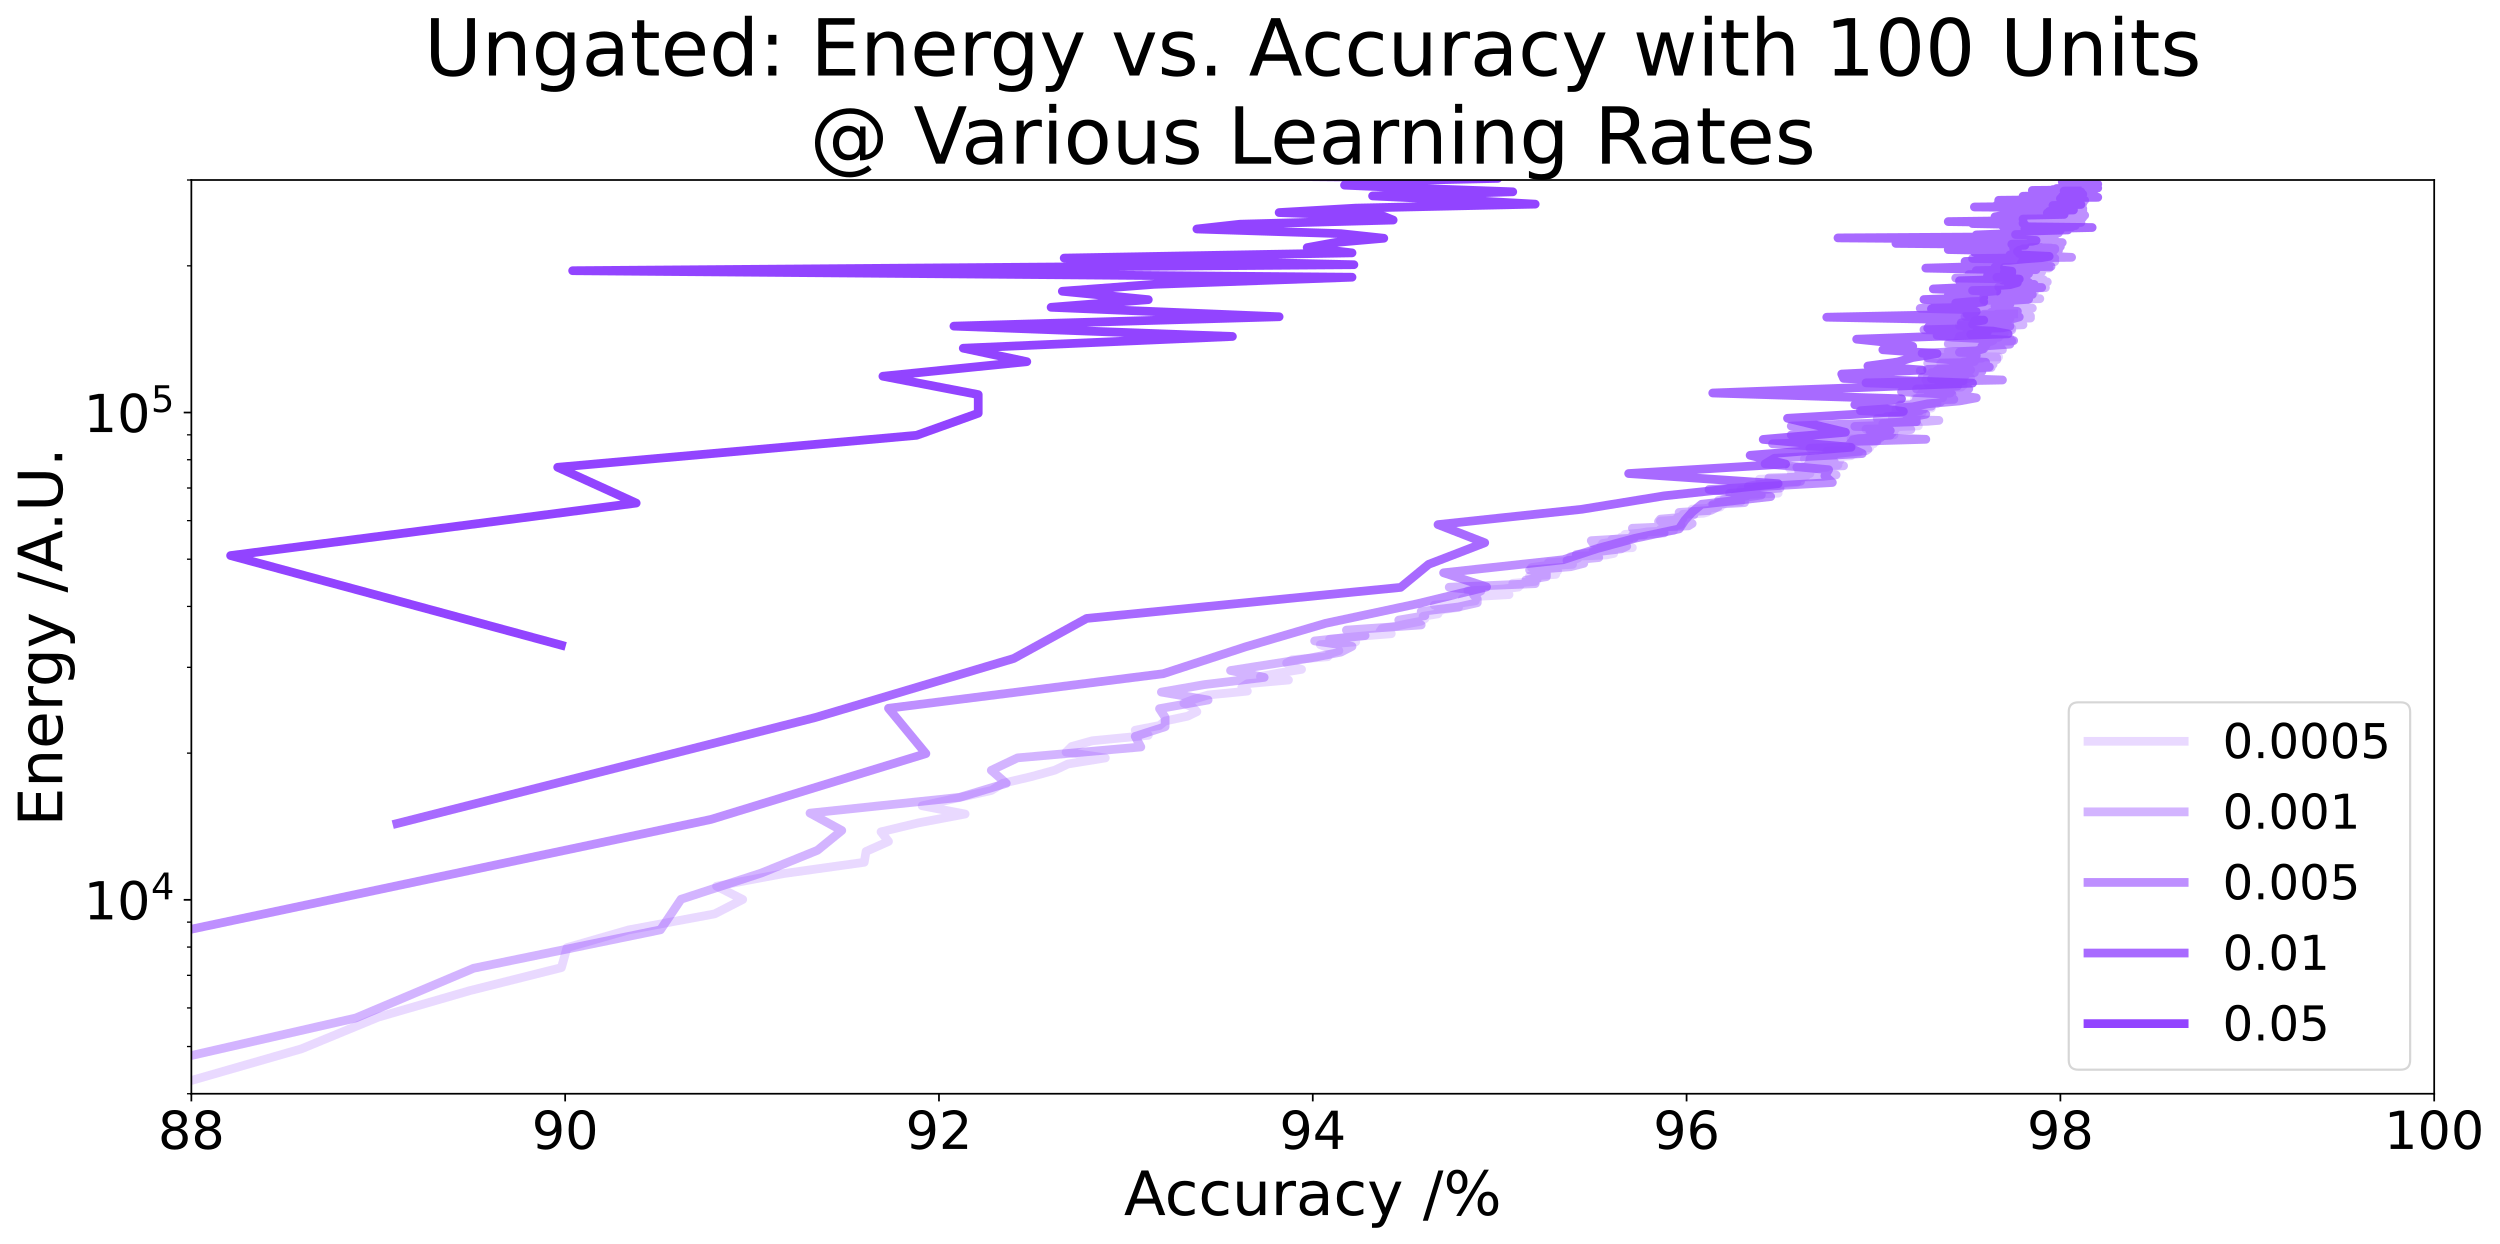 <?xml version="1.0" encoding="utf-8" standalone="no"?>
<!DOCTYPE svg PUBLIC "-//W3C//DTD SVG 1.1//EN"
  "http://www.w3.org/Graphics/SVG/1.1/DTD/svg11.dtd">
<!-- Created with matplotlib (https://matplotlib.org/) -->
<svg height="568.88pt" version="1.1" viewBox="0 0 1143.666 568.88" width="1143.666pt" xmlns="http://www.w3.org/2000/svg" xmlns:xlink="http://www.w3.org/1999/xlink">
 <defs>
  <style type="text/css">*{stroke-linecap:butt;stroke-linejoin:round;}</style>
 </defs>
 <g id="figure_1">
  <g id="patch_1">
   <path d="M 0 568.88 
L 1143.666 568.88 
L 1143.666 0 
L 0 0 
z
" style="fill:#ffffff;"/>
  </g>
  <g id="axes_1">
   <g id="patch_2">
    <path d="M 87.539 500.353 
L 1113.561 500.353 
L 1113.561 82.353 
L 87.539 82.353 
z
" style="fill:#ffffff;"/>
   </g>
   <g id="matplotlib.axis_1">
    <g id="xtick_1">
     <g id="line2d_1">
      <defs>
       <path d="M 0 0 
L 0 3.5 
" id="m55836769fa" style="stroke:#000000;stroke-width:0.8;"/>
      </defs>
      <g>
       <use style="stroke:#000000;stroke-width:0.8;" x="87.539" xlink:href="#m55836769fa" y="500.353"/>
      </g>
     </g>
     <g id="text_1">
      <!-- 88 -->
      <g transform="translate(72.269 525.59)scale(0.24 -0.24)">
       <defs>
        <path d="M 31.781 34.625 
Q 24.75 34.625 20.719 30.859 
Q 16.703 27.094 16.703 20.516 
Q 16.703 13.922 20.719 10.156 
Q 24.75 6.391 31.781 6.391 
Q 38.812 6.391 42.859 10.172 
Q 46.922 13.969 46.922 20.516 
Q 46.922 27.094 42.891 30.859 
Q 38.875 34.625 31.781 34.625 
z
M 21.922 38.812 
Q 15.578 40.375 12.031 44.719 
Q 8.5 49.078 8.5 55.328 
Q 8.5 64.062 14.719 69.141 
Q 20.953 74.219 31.781 74.219 
Q 42.672 74.219 48.875 69.141 
Q 55.078 64.062 55.078 55.328 
Q 55.078 49.078 51.531 44.719 
Q 48 40.375 41.703 38.812 
Q 48.828 37.156 52.797 32.312 
Q 56.781 27.484 56.781 20.516 
Q 56.781 9.906 50.312 4.234 
Q 43.844 -1.422 31.781 -1.422 
Q 19.734 -1.422 13.25 4.234 
Q 6.781 9.906 6.781 20.516 
Q 6.781 27.484 10.781 32.312 
Q 14.797 37.156 21.922 38.812 
z
M 18.312 54.391 
Q 18.312 48.734 21.844 45.562 
Q 25.391 42.391 31.781 42.391 
Q 38.141 42.391 41.719 45.562 
Q 45.312 48.734 45.312 54.391 
Q 45.312 60.062 41.719 63.234 
Q 38.141 66.406 31.781 66.406 
Q 25.391 66.406 21.844 63.234 
Q 18.312 60.062 18.312 54.391 
z
" id="DejaVuSans-56"/>
       </defs>
       <use xlink:href="#DejaVuSans-56"/>
       <use x="63.623" xlink:href="#DejaVuSans-56"/>
      </g>
     </g>
    </g>
    <g id="xtick_2">
     <g id="line2d_2">
      <g>
       <use style="stroke:#000000;stroke-width:0.8;" x="258.542" xlink:href="#m55836769fa" y="500.353"/>
      </g>
     </g>
     <g id="text_2">
      <!-- 90 -->
      <g transform="translate(243.272 525.59)scale(0.24 -0.24)">
       <defs>
        <path d="M 10.984 1.516 
L 10.984 10.5 
Q 14.703 8.734 18.5 7.812 
Q 22.312 6.891 25.984 6.891 
Q 35.75 6.891 40.891 13.453 
Q 46.047 20.016 46.781 33.406 
Q 43.953 29.203 39.594 26.953 
Q 35.25 24.703 29.984 24.703 
Q 19.047 24.703 12.672 31.312 
Q 6.297 37.938 6.297 49.422 
Q 6.297 60.641 12.938 67.422 
Q 19.578 74.219 30.609 74.219 
Q 43.266 74.219 49.922 64.516 
Q 56.594 54.828 56.594 36.375 
Q 56.594 19.141 48.406 8.859 
Q 40.234 -1.422 26.422 -1.422 
Q 22.703 -1.422 18.891 -0.688 
Q 15.094 0.047 10.984 1.516 
z
M 30.609 32.422 
Q 37.25 32.422 41.125 36.953 
Q 45.016 41.5 45.016 49.422 
Q 45.016 57.281 41.125 61.844 
Q 37.25 66.406 30.609 66.406 
Q 23.969 66.406 20.094 61.844 
Q 16.219 57.281 16.219 49.422 
Q 16.219 41.5 20.094 36.953 
Q 23.969 32.422 30.609 32.422 
z
" id="DejaVuSans-57"/>
        <path d="M 31.781 66.406 
Q 24.172 66.406 20.328 58.906 
Q 16.5 51.422 16.5 36.375 
Q 16.5 21.391 20.328 13.891 
Q 24.172 6.391 31.781 6.391 
Q 39.453 6.391 43.281 13.891 
Q 47.125 21.391 47.125 36.375 
Q 47.125 51.422 43.281 58.906 
Q 39.453 66.406 31.781 66.406 
z
M 31.781 74.219 
Q 44.047 74.219 50.516 64.516 
Q 56.984 54.828 56.984 36.375 
Q 56.984 17.969 50.516 8.266 
Q 44.047 -1.422 31.781 -1.422 
Q 19.531 -1.422 13.062 8.266 
Q 6.594 17.969 6.594 36.375 
Q 6.594 54.828 13.062 64.516 
Q 19.531 74.219 31.781 74.219 
z
" id="DejaVuSans-48"/>
       </defs>
       <use xlink:href="#DejaVuSans-57"/>
       <use x="63.623" xlink:href="#DejaVuSans-48"/>
      </g>
     </g>
    </g>
    <g id="xtick_3">
     <g id="line2d_3">
      <g>
       <use style="stroke:#000000;stroke-width:0.8;" x="429.546" xlink:href="#m55836769fa" y="500.353"/>
      </g>
     </g>
     <g id="text_3">
      <!-- 92 -->
      <g transform="translate(414.276 525.59)scale(0.24 -0.24)">
       <defs>
        <path d="M 19.188 8.297 
L 53.609 8.297 
L 53.609 0 
L 7.328 0 
L 7.328 8.297 
Q 12.938 14.109 22.625 23.891 
Q 32.328 33.688 34.812 36.531 
Q 39.547 41.844 41.422 45.531 
Q 43.312 49.219 43.312 52.781 
Q 43.312 58.594 39.234 62.25 
Q 35.156 65.922 28.609 65.922 
Q 23.969 65.922 18.812 64.312 
Q 13.672 62.703 7.812 59.422 
L 7.812 69.391 
Q 13.766 71.781 18.938 73 
Q 24.125 74.219 28.422 74.219 
Q 39.75 74.219 46.484 68.547 
Q 53.219 62.891 53.219 53.422 
Q 53.219 48.922 51.531 44.891 
Q 49.859 40.875 45.406 35.406 
Q 44.188 33.984 37.641 27.219 
Q 31.109 20.453 19.188 8.297 
z
" id="DejaVuSans-50"/>
       </defs>
       <use xlink:href="#DejaVuSans-57"/>
       <use x="63.623" xlink:href="#DejaVuSans-50"/>
      </g>
     </g>
    </g>
    <g id="xtick_4">
     <g id="line2d_4">
      <g>
       <use style="stroke:#000000;stroke-width:0.8;" x="600.55" xlink:href="#m55836769fa" y="500.353"/>
      </g>
     </g>
     <g id="text_4">
      <!-- 94 -->
      <g transform="translate(585.28 525.59)scale(0.24 -0.24)">
       <defs>
        <path d="M 37.797 64.312 
L 12.891 25.391 
L 37.797 25.391 
z
M 35.203 72.906 
L 47.609 72.906 
L 47.609 25.391 
L 58.016 25.391 
L 58.016 17.188 
L 47.609 17.188 
L 47.609 0 
L 37.797 0 
L 37.797 17.188 
L 4.891 17.188 
L 4.891 26.703 
z
" id="DejaVuSans-52"/>
       </defs>
       <use xlink:href="#DejaVuSans-57"/>
       <use x="63.623" xlink:href="#DejaVuSans-52"/>
      </g>
     </g>
    </g>
    <g id="xtick_5">
     <g id="line2d_5">
      <g>
       <use style="stroke:#000000;stroke-width:0.8;" x="771.554" xlink:href="#m55836769fa" y="500.353"/>
      </g>
     </g>
     <g id="text_5">
      <!-- 96 -->
      <g transform="translate(756.284 525.59)scale(0.24 -0.24)">
       <defs>
        <path d="M 33.016 40.375 
Q 26.375 40.375 22.484 35.828 
Q 18.609 31.297 18.609 23.391 
Q 18.609 15.531 22.484 10.953 
Q 26.375 6.391 33.016 6.391 
Q 39.656 6.391 43.531 10.953 
Q 47.406 15.531 47.406 23.391 
Q 47.406 31.297 43.531 35.828 
Q 39.656 40.375 33.016 40.375 
z
M 52.594 71.297 
L 52.594 62.312 
Q 48.875 64.062 45.094 64.984 
Q 41.312 65.922 37.594 65.922 
Q 27.828 65.922 22.672 59.328 
Q 17.531 52.734 16.797 39.406 
Q 19.672 43.656 24.016 45.922 
Q 28.375 48.188 33.594 48.188 
Q 44.578 48.188 50.953 41.516 
Q 57.328 34.859 57.328 23.391 
Q 57.328 12.156 50.688 5.359 
Q 44.047 -1.422 33.016 -1.422 
Q 20.359 -1.422 13.672 8.266 
Q 6.984 17.969 6.984 36.375 
Q 6.984 53.656 15.188 63.938 
Q 23.391 74.219 37.203 74.219 
Q 40.922 74.219 44.703 73.484 
Q 48.484 72.75 52.594 71.297 
z
" id="DejaVuSans-54"/>
       </defs>
       <use xlink:href="#DejaVuSans-57"/>
       <use x="63.623" xlink:href="#DejaVuSans-54"/>
      </g>
     </g>
    </g>
    <g id="xtick_6">
     <g id="line2d_6">
      <g>
       <use style="stroke:#000000;stroke-width:0.8;" x="942.557" xlink:href="#m55836769fa" y="500.353"/>
      </g>
     </g>
     <g id="text_6">
      <!-- 98 -->
      <g transform="translate(927.287 525.59)scale(0.24 -0.24)">
       <use xlink:href="#DejaVuSans-57"/>
       <use x="63.623" xlink:href="#DejaVuSans-56"/>
      </g>
     </g>
    </g>
    <g id="xtick_7">
     <g id="line2d_7">
      <g>
       <use style="stroke:#000000;stroke-width:0.8;" x="1113.561" xlink:href="#m55836769fa" y="500.353"/>
      </g>
     </g>
     <g id="text_7">
      <!-- 100 -->
      <g transform="translate(1090.656 525.59)scale(0.24 -0.24)">
       <defs>
        <path d="M 12.406 8.297 
L 28.516 8.297 
L 28.516 63.922 
L 10.984 60.406 
L 10.984 69.391 
L 28.422 72.906 
L 38.281 72.906 
L 38.281 8.297 
L 54.391 8.297 
L 54.391 0 
L 12.406 0 
z
" id="DejaVuSans-49"/>
       </defs>
       <use xlink:href="#DejaVuSans-49"/>
       <use x="63.623" xlink:href="#DejaVuSans-48"/>
       <use x="127.246" xlink:href="#DejaVuSans-48"/>
      </g>
     </g>
    </g>
    <g id="text_8">
     <!-- Accuracy /% -->
     <g transform="translate(514.163 555.856)scale(0.28 -0.28)">
      <defs>
       <path d="M 34.188 63.188 
L 20.797 26.906 
L 47.609 26.906 
z
M 28.609 72.906 
L 39.797 72.906 
L 67.578 0 
L 57.328 0 
L 50.688 18.703 
L 17.828 18.703 
L 11.188 0 
L 0.781 0 
z
" id="DejaVuSans-65"/>
       <path d="M 48.781 52.594 
L 48.781 44.188 
Q 44.969 46.297 41.141 47.344 
Q 37.312 48.391 33.406 48.391 
Q 24.656 48.391 19.812 42.844 
Q 14.984 37.312 14.984 27.297 
Q 14.984 17.281 19.812 11.734 
Q 24.656 6.203 33.406 6.203 
Q 37.312 6.203 41.141 7.25 
Q 44.969 8.297 48.781 10.406 
L 48.781 2.094 
Q 45.016 0.344 40.984 -0.531 
Q 36.969 -1.422 32.422 -1.422 
Q 20.062 -1.422 12.781 6.344 
Q 5.516 14.109 5.516 27.297 
Q 5.516 40.672 12.859 48.328 
Q 20.219 56 33.016 56 
Q 37.156 56 41.109 55.141 
Q 45.062 54.297 48.781 52.594 
z
" id="DejaVuSans-99"/>
       <path d="M 8.5 21.578 
L 8.5 54.688 
L 17.484 54.688 
L 17.484 21.922 
Q 17.484 14.156 20.5 10.266 
Q 23.531 6.391 29.594 6.391 
Q 36.859 6.391 41.078 11.031 
Q 45.312 15.672 45.312 23.688 
L 45.312 54.688 
L 54.297 54.688 
L 54.297 0 
L 45.312 0 
L 45.312 8.406 
Q 42.047 3.422 37.719 1 
Q 33.406 -1.422 27.688 -1.422 
Q 18.266 -1.422 13.375 4.438 
Q 8.5 10.297 8.5 21.578 
z
M 31.109 56 
z
" id="DejaVuSans-117"/>
       <path d="M 41.109 46.297 
Q 39.594 47.172 37.812 47.578 
Q 36.031 48 33.891 48 
Q 26.266 48 22.188 43.047 
Q 18.109 38.094 18.109 28.812 
L 18.109 0 
L 9.078 0 
L 9.078 54.688 
L 18.109 54.688 
L 18.109 46.188 
Q 20.953 51.172 25.484 53.578 
Q 30.031 56 36.531 56 
Q 37.453 56 38.578 55.875 
Q 39.703 55.766 41.062 55.516 
z
" id="DejaVuSans-114"/>
       <path d="M 34.281 27.484 
Q 23.391 27.484 19.188 25 
Q 14.984 22.516 14.984 16.5 
Q 14.984 11.719 18.141 8.906 
Q 21.297 6.109 26.703 6.109 
Q 34.188 6.109 38.703 11.406 
Q 43.219 16.703 43.219 25.484 
L 43.219 27.484 
z
M 52.203 31.203 
L 52.203 0 
L 43.219 0 
L 43.219 8.297 
Q 40.141 3.328 35.547 0.953 
Q 30.953 -1.422 24.312 -1.422 
Q 15.922 -1.422 10.953 3.297 
Q 6 8.016 6 15.922 
Q 6 25.141 12.172 29.828 
Q 18.359 34.516 30.609 34.516 
L 43.219 34.516 
L 43.219 35.406 
Q 43.219 41.609 39.141 45 
Q 35.062 48.391 27.688 48.391 
Q 23 48.391 18.547 47.266 
Q 14.109 46.141 10.016 43.891 
L 10.016 52.203 
Q 14.938 54.109 19.578 55.047 
Q 24.219 56 28.609 56 
Q 40.484 56 46.344 49.844 
Q 52.203 43.703 52.203 31.203 
z
" id="DejaVuSans-97"/>
       <path d="M 32.172 -5.078 
Q 28.375 -14.844 24.75 -17.812 
Q 21.141 -20.797 15.094 -20.797 
L 7.906 -20.797 
L 7.906 -13.281 
L 13.188 -13.281 
Q 16.891 -13.281 18.938 -11.516 
Q 21 -9.766 23.484 -3.219 
L 25.094 0.875 
L 2.984 54.688 
L 12.5 54.688 
L 29.594 11.922 
L 46.688 54.688 
L 56.203 54.688 
z
" id="DejaVuSans-121"/>
       <path id="DejaVuSans-32"/>
       <path d="M 25.391 72.906 
L 33.688 72.906 
L 8.297 -9.281 
L 0 -9.281 
z
" id="DejaVuSans-47"/>
       <path d="M 72.703 32.078 
Q 68.453 32.078 66.031 28.469 
Q 63.625 24.859 63.625 18.406 
Q 63.625 12.062 66.031 8.422 
Q 68.453 4.781 72.703 4.781 
Q 76.859 4.781 79.266 8.422 
Q 81.688 12.062 81.688 18.406 
Q 81.688 24.812 79.266 28.438 
Q 76.859 32.078 72.703 32.078 
z
M 72.703 38.281 
Q 80.422 38.281 84.953 32.906 
Q 89.5 27.547 89.5 18.406 
Q 89.5 9.281 84.938 3.922 
Q 80.375 -1.422 72.703 -1.422 
Q 64.891 -1.422 60.344 3.922 
Q 55.812 9.281 55.812 18.406 
Q 55.812 27.594 60.375 32.938 
Q 64.938 38.281 72.703 38.281 
z
M 22.312 68.016 
Q 18.109 68.016 15.688 64.375 
Q 13.281 60.75 13.281 54.391 
Q 13.281 47.953 15.672 44.328 
Q 18.062 40.719 22.312 40.719 
Q 26.562 40.719 28.969 44.328 
Q 31.391 47.953 31.391 54.391 
Q 31.391 60.688 28.953 64.344 
Q 26.516 68.016 22.312 68.016 
z
M 66.406 74.219 
L 74.219 74.219 
L 28.609 -1.422 
L 20.797 -1.422 
z
M 22.312 74.219 
Q 30.031 74.219 34.609 68.875 
Q 39.203 63.531 39.203 54.391 
Q 39.203 45.172 34.641 39.844 
Q 30.078 34.516 22.312 34.516 
Q 14.547 34.516 10.031 39.859 
Q 5.516 45.219 5.516 54.391 
Q 5.516 63.484 10.047 68.844 
Q 14.594 74.219 22.312 74.219 
z
" id="DejaVuSans-37"/>
      </defs>
      <use xlink:href="#DejaVuSans-65"/>
      <use x="66.658" xlink:href="#DejaVuSans-99"/>
      <use x="121.639" xlink:href="#DejaVuSans-99"/>
      <use x="176.619" xlink:href="#DejaVuSans-117"/>
      <use x="239.998" xlink:href="#DejaVuSans-114"/>
      <use x="281.111" xlink:href="#DejaVuSans-97"/>
      <use x="342.391" xlink:href="#DejaVuSans-99"/>
      <use x="397.371" xlink:href="#DejaVuSans-121"/>
      <use x="456.551" xlink:href="#DejaVuSans-32"/>
      <use x="488.338" xlink:href="#DejaVuSans-47"/>
      <use x="522.029" xlink:href="#DejaVuSans-37"/>
     </g>
    </g>
   </g>
   <g id="matplotlib.axis_2">
    <g id="ytick_1">
     <g id="line2d_8">
      <defs>
       <path d="M 0 0 
L -3.5 0 
" id="md67695d239" style="stroke:#000000;stroke-width:0.8;"/>
      </defs>
      <g>
       <use style="stroke:#000000;stroke-width:0.8;" x="87.539" xlink:href="#md67695d239" y="411.642"/>
      </g>
     </g>
     <g id="text_9">
      <!-- $\mathdefault{10^{4}}$ -->
      <g transform="translate(38.299 420.76)scale(0.24 -0.24)">
       <use transform="translate(0 0.684)" xlink:href="#DejaVuSans-49"/>
       <use transform="translate(63.623 0.684)" xlink:href="#DejaVuSans-48"/>
       <use transform="translate(128.203 38.966)scale(0.7)" xlink:href="#DejaVuSans-52"/>
      </g>
     </g>
    </g>
    <g id="ytick_2">
     <g id="line2d_9">
      <g>
       <use style="stroke:#000000;stroke-width:0.8;" x="87.539" xlink:href="#md67695d239" y="188.716"/>
      </g>
     </g>
     <g id="text_10">
      <!-- $\mathdefault{10^{5}}$ -->
      <g transform="translate(38.299 197.834)scale(0.24 -0.24)">
       <defs>
        <path d="M 10.797 72.906 
L 49.516 72.906 
L 49.516 64.594 
L 19.828 64.594 
L 19.828 46.734 
Q 21.969 47.469 24.109 47.828 
Q 26.266 48.188 28.422 48.188 
Q 40.625 48.188 47.75 41.5 
Q 54.891 34.812 54.891 23.391 
Q 54.891 11.625 47.562 5.094 
Q 40.234 -1.422 26.906 -1.422 
Q 22.312 -1.422 17.547 -0.641 
Q 12.797 0.141 7.719 1.703 
L 7.719 11.625 
Q 12.109 9.234 16.797 8.062 
Q 21.484 6.891 26.703 6.891 
Q 35.156 6.891 40.078 11.328 
Q 45.016 15.766 45.016 23.391 
Q 45.016 31 40.078 35.438 
Q 35.156 39.891 26.703 39.891 
Q 22.75 39.891 18.812 39.016 
Q 14.891 38.141 10.797 36.281 
z
" id="DejaVuSans-53"/>
       </defs>
       <use transform="translate(0 0.684)" xlink:href="#DejaVuSans-49"/>
       <use transform="translate(63.623 0.684)" xlink:href="#DejaVuSans-48"/>
       <use transform="translate(128.203 38.966)scale(0.7)" xlink:href="#DejaVuSans-53"/>
      </g>
     </g>
    </g>
    <g id="ytick_3">
     <g id="line2d_10">
      <defs>
       <path d="M 0 0 
L -2 0 
" id="m944787e6f9" style="stroke:#000000;stroke-width:0.6;"/>
      </defs>
      <g>
       <use style="stroke:#000000;stroke-width:0.6;" x="87.539" xlink:href="#m944787e6f9" y="500.353"/>
      </g>
     </g>
    </g>
    <g id="ytick_4">
     <g id="line2d_11">
      <g>
       <use style="stroke:#000000;stroke-width:0.6;" x="87.539" xlink:href="#m944787e6f9" y="478.75"/>
      </g>
     </g>
    </g>
    <g id="ytick_5">
     <g id="line2d_12">
      <g>
       <use style="stroke:#000000;stroke-width:0.6;" x="87.539" xlink:href="#m944787e6f9" y="461.098"/>
      </g>
     </g>
    </g>
    <g id="ytick_6">
     <g id="line2d_13">
      <g>
       <use style="stroke:#000000;stroke-width:0.6;" x="87.539" xlink:href="#m944787e6f9" y="446.174"/>
      </g>
     </g>
    </g>
    <g id="ytick_7">
     <g id="line2d_14">
      <g>
       <use style="stroke:#000000;stroke-width:0.6;" x="87.539" xlink:href="#m944787e6f9" y="433.246"/>
      </g>
     </g>
    </g>
    <g id="ytick_8">
     <g id="line2d_15">
      <g>
       <use style="stroke:#000000;stroke-width:0.6;" x="87.539" xlink:href="#m944787e6f9" y="421.843"/>
      </g>
     </g>
    </g>
    <g id="ytick_9">
     <g id="line2d_16">
      <g>
       <use style="stroke:#000000;stroke-width:0.6;" x="87.539" xlink:href="#m944787e6f9" y="344.535"/>
      </g>
     </g>
    </g>
    <g id="ytick_10">
     <g id="line2d_17">
      <g>
       <use style="stroke:#000000;stroke-width:0.6;" x="87.539" xlink:href="#m944787e6f9" y="305.279"/>
      </g>
     </g>
    </g>
    <g id="ytick_11">
     <g id="line2d_18">
      <g>
       <use style="stroke:#000000;stroke-width:0.6;" x="87.539" xlink:href="#m944787e6f9" y="277.427"/>
      </g>
     </g>
    </g>
    <g id="ytick_12">
     <g id="line2d_19">
      <g>
       <use style="stroke:#000000;stroke-width:0.6;" x="87.539" xlink:href="#m944787e6f9" y="255.824"/>
      </g>
     </g>
    </g>
    <g id="ytick_13">
     <g id="line2d_20">
      <g>
       <use style="stroke:#000000;stroke-width:0.6;" x="87.539" xlink:href="#m944787e6f9" y="238.172"/>
      </g>
     </g>
    </g>
    <g id="ytick_14">
     <g id="line2d_21">
      <g>
       <use style="stroke:#000000;stroke-width:0.6;" x="87.539" xlink:href="#m944787e6f9" y="223.248"/>
      </g>
     </g>
    </g>
    <g id="ytick_15">
     <g id="line2d_22">
      <g>
       <use style="stroke:#000000;stroke-width:0.6;" x="87.539" xlink:href="#m944787e6f9" y="210.32"/>
      </g>
     </g>
    </g>
    <g id="ytick_16">
     <g id="line2d_23">
      <g>
       <use style="stroke:#000000;stroke-width:0.6;" x="87.539" xlink:href="#m944787e6f9" y="198.917"/>
      </g>
     </g>
    </g>
    <g id="ytick_17">
     <g id="line2d_24">
      <g>
       <use style="stroke:#000000;stroke-width:0.6;" x="87.539" xlink:href="#m944787e6f9" y="121.609"/>
      </g>
     </g>
    </g>
    <g id="ytick_18">
     <g id="line2d_25">
      <g>
       <use style="stroke:#000000;stroke-width:0.6;" x="87.539" xlink:href="#m944787e6f9" y="82.353"/>
      </g>
     </g>
    </g>
    <g id="text_11">
     <!-- Energy /A.U. -->
     <g transform="translate(28.476 378.013)rotate(-90)scale(0.28 -0.28)">
      <defs>
       <path d="M 9.812 72.906 
L 55.906 72.906 
L 55.906 64.594 
L 19.672 64.594 
L 19.672 43.016 
L 54.391 43.016 
L 54.391 34.719 
L 19.672 34.719 
L 19.672 8.297 
L 56.781 8.297 
L 56.781 0 
L 9.812 0 
z
" id="DejaVuSans-69"/>
       <path d="M 54.891 33.016 
L 54.891 0 
L 45.906 0 
L 45.906 32.719 
Q 45.906 40.484 42.875 44.328 
Q 39.844 48.188 33.797 48.188 
Q 26.516 48.188 22.312 43.547 
Q 18.109 38.922 18.109 30.906 
L 18.109 0 
L 9.078 0 
L 9.078 54.688 
L 18.109 54.688 
L 18.109 46.188 
Q 21.344 51.125 25.703 53.562 
Q 30.078 56 35.797 56 
Q 45.219 56 50.047 50.172 
Q 54.891 44.344 54.891 33.016 
z
" id="DejaVuSans-110"/>
       <path d="M 56.203 29.594 
L 56.203 25.203 
L 14.891 25.203 
Q 15.484 15.922 20.484 11.062 
Q 25.484 6.203 34.422 6.203 
Q 39.594 6.203 44.453 7.469 
Q 49.312 8.734 54.109 11.281 
L 54.109 2.781 
Q 49.266 0.734 44.188 -0.344 
Q 39.109 -1.422 33.891 -1.422 
Q 20.797 -1.422 13.156 6.188 
Q 5.516 13.812 5.516 26.812 
Q 5.516 40.234 12.766 48.109 
Q 20.016 56 32.328 56 
Q 43.359 56 49.781 48.891 
Q 56.203 41.797 56.203 29.594 
z
M 47.219 32.234 
Q 47.125 39.594 43.094 43.984 
Q 39.062 48.391 32.422 48.391 
Q 24.906 48.391 20.391 44.141 
Q 15.875 39.891 15.188 32.172 
z
" id="DejaVuSans-101"/>
       <path d="M 45.406 27.984 
Q 45.406 37.75 41.375 43.109 
Q 37.359 48.484 30.078 48.484 
Q 22.859 48.484 18.828 43.109 
Q 14.797 37.75 14.797 27.984 
Q 14.797 18.266 18.828 12.891 
Q 22.859 7.516 30.078 7.516 
Q 37.359 7.516 41.375 12.891 
Q 45.406 18.266 45.406 27.984 
z
M 54.391 6.781 
Q 54.391 -7.172 48.188 -13.984 
Q 42 -20.797 29.203 -20.797 
Q 24.469 -20.797 20.266 -20.094 
Q 16.062 -19.391 12.109 -17.922 
L 12.109 -9.188 
Q 16.062 -11.328 19.922 -12.344 
Q 23.781 -13.375 27.781 -13.375 
Q 36.625 -13.375 41.016 -8.766 
Q 45.406 -4.156 45.406 5.172 
L 45.406 9.625 
Q 42.625 4.781 38.281 2.391 
Q 33.938 0 27.875 0 
Q 17.828 0 11.672 7.656 
Q 5.516 15.328 5.516 27.984 
Q 5.516 40.672 11.672 48.328 
Q 17.828 56 27.875 56 
Q 33.938 56 38.281 53.609 
Q 42.625 51.219 45.406 46.391 
L 45.406 54.688 
L 54.391 54.688 
z
" id="DejaVuSans-103"/>
       <path d="M 10.688 12.406 
L 21 12.406 
L 21 0 
L 10.688 0 
z
" id="DejaVuSans-46"/>
       <path d="M 8.688 72.906 
L 18.609 72.906 
L 18.609 28.609 
Q 18.609 16.891 22.844 11.734 
Q 27.094 6.594 36.625 6.594 
Q 46.094 6.594 50.344 11.734 
Q 54.594 16.891 54.594 28.609 
L 54.594 72.906 
L 64.5 72.906 
L 64.5 27.391 
Q 64.5 13.141 57.438 5.859 
Q 50.391 -1.422 36.625 -1.422 
Q 22.797 -1.422 15.734 5.859 
Q 8.688 13.141 8.688 27.391 
z
" id="DejaVuSans-85"/>
      </defs>
      <use xlink:href="#DejaVuSans-69"/>
      <use x="63.184" xlink:href="#DejaVuSans-110"/>
      <use x="126.562" xlink:href="#DejaVuSans-101"/>
      <use x="188.086" xlink:href="#DejaVuSans-114"/>
      <use x="227.449" xlink:href="#DejaVuSans-103"/>
      <use x="290.926" xlink:href="#DejaVuSans-121"/>
      <use x="350.105" xlink:href="#DejaVuSans-32"/>
      <use x="381.893" xlink:href="#DejaVuSans-47"/>
      <use x="415.584" xlink:href="#DejaVuSans-65"/>
      <use x="482.242" xlink:href="#DejaVuSans-46"/>
      <use x="514.029" xlink:href="#DejaVuSans-85"/>
      <use x="587.223" xlink:href="#DejaVuSans-46"/>
     </g>
    </g>
   </g>
   <g id="line2d_26">
    <path clip-path="url(#pac1c350530)" d="M -1 510.18 
L 74.713 497.982 
L 137.985 479.774 
L 173.041 465.308 
L 214.937 453.176 
L 256.832 442.645 
L 259.397 433.505 
L 287.613 425.38 
L 326.944 418.063 
L 339.769 411.487 
L 327.799 405.408 
L 358.58 399.612 
L 395.345 394.467 
L 396.2 389.497 
L 406.461 384.936 
L 403.041 380.537 
L 420.141 376.431 
L 441.516 372.393 
L 421.851 368.619 
L 453.487 361.62 
L 458.617 358.37 
L 471.442 355.366 
L 482.557 352.327 
L 488.542 349.503 
L 505.643 346.731 
L 487.687 344.08 
L 490.252 341.499 
L 499.658 338.877 
L 525.308 336.377 
L 519.323 334.044 
L 530.438 331.893 
L 533.003 329.825 
L 543.264 327.645 
L 547.539 325.582 
L 545.829 323.713 
L 541.554 321.678 
L 546.684 319.734 
L 552.669 317.932 
L 570.624 316.16 
L 568.059 314.42 
L 570.624 312.766 
L 589.435 311.095 
L 576.609 309.473 
L 585.16 307.872 
L 595.42 306.218 
L 591.145 304.825 
L 588.58 303.34 
L 591.145 301.812 
L 607.39 300.43 
L 608.245 299.002 
L 612.52 297.664 
L 607.39 296.273 
L 603.97 294.911 
L 620.215 293.623 
L 608.245 292.378 
L 621.925 291.077 
L 636.461 289.906 
L 631.331 288.733 
L 632.186 287.534 
L 639.026 286.399 
L 644.156 285.298 
L 650.141 284.156 
L 651.851 283.041 
L 650.996 281.929 
L 657.836 280.828 
L 657.836 279.804 
L 660.401 278.815 
L 667.241 277.869 
L 656.126 276.819 
L 668.096 275.863 
L 674.936 274.868 
L 668.951 273.916 
L 673.226 273.008 
L 690.327 272.012 
L 674.936 271.147 
L 671.516 270.323 
L 687.762 269.449 
L 694.602 268.578 
L 695.457 267.71 
L 692.037 266.839 
L 702.297 265.972 
L 703.152 265.171 
L 703.152 264.363 
L 699.732 263.552 
L 711.702 262.77 
L 704.862 262.01 
L 712.557 261.219 
L 709.137 260.398 
L 700.587 259.644 
L 705.717 258.92 
L 719.397 258.176 
L 708.282 257.43 
L 717.687 256.704 
L 720.252 255.994 
L 721.962 255.276 
L 718.542 254.572 
L 734.788 253.884 
L 738.208 253.187 
L 731.368 252.512 
L 728.803 251.837 
L 733.078 251.169 
L 746.758 250.545 
L 732.223 249.886 
L 736.498 249.288 
L 733.078 248.664 
L 736.498 248.082 
L 745.048 247.483 
L 737.353 246.857 
L 742.483 246.278 
L 741.628 245.686 
L 751.888 245.065 
L 743.338 244.462 
L 750.178 243.887 
L 753.598 243.298 
L 765.568 242.734 
L 759.583 242.15 
L 761.293 241.591 
L 764.713 241.06 
L 766.423 240.482 
L 768.988 239.913 
L 763.858 239.392 
L 765.568 238.853 
L 759.583 238.342 
L 768.988 237.828 
L 769.844 237.316 
L 767.278 236.796 
L 770.699 235.75 
L 769.844 235.268 
L 779.249 234.817 
L 780.959 234.309 
L 774.974 233.844 
L 774.974 233.375 
L 774.119 232.899 
L 783.524 232.436 
L 786.944 231.962 
L 782.669 231.464 
L 787.799 230.986 
L 788.654 230.517 
L 786.089 230.014 
L 796.349 229.578 
L 794.639 228.646 
L 788.654 228.231 
L 796.349 227.784 
L 796.349 227.35 
L 798.914 226.925 
L 793.784 226.478 
L 813.449 225.615 
L 805.754 225.22 
L 804.044 224.813 
L 810.029 224.378 
L 796.349 223.984 
L 804.899 223.572 
L 807.464 223.134 
L 803.189 222.783 
L 816.015 221.575 
L 816.87 221.167 
L 822 220.783 
L 816.87 220.399 
L 816.015 219.991 
L 814.304 219.597 
L 804.899 219.217 
L 819.435 218.819 
L 823.71 218.468 
L 825.42 218.112 
L 826.275 217.737 
L 819.435 216.988 
L 827.985 216.617 
L 822 216.243 
L 827.985 215.883 
L 824.565 215.525 
L 827.985 215.176 
L 821.145 214.802 
L 830.55 214.46 
L 818.58 214.133 
L 835.68 213.776 
L 828.84 213.427 
L 837.39 213.072 
L 840.81 212.75 
L 837.39 212.426 
L 831.405 212.08 
L 836.535 211.74 
L 835.68 211.408 
L 835.68 211.062 
L 841.665 210.708 
L 836.535 210.386 
L 825.42 210.059 
L 840.81 209.733 
L 832.26 209.422 
L 842.52 208.789 
L 846.795 208.48 
L 842.52 208.179 
L 840.81 207.868 
L 848.505 207.553 
L 838.245 207.235 
L 850.215 206.939 
L 850.215 206.627 
L 835.68 206.33 
L 850.215 206.008 
L 850.215 205.404 
L 851.925 205.115 
L 855.345 204.821 
L 848.505 204.516 
L 851.07 204.234 
L 850.215 203.93 
L 855.345 203.643 
L 849.36 203.356 
L 857.055 203.063 
L 847.65 202.797 
L 849.36 202.522 
L 853.635 202.232 
L 854.49 201.936 
L 854.49 201.632 
L 855.345 201.37 
L 858.765 201.094 
L 846.795 200.817 
L 856.2 200.531 
L 856.2 200.265 
L 855.345 199.99 
L 858.765 199.746 
L 858.765 199.46 
L 866.461 198.937 
L 860.475 198.394 
L 863.896 198.123 
L 864.751 197.862 
L 857.91 197.618 
L 866.461 197.355 
L 863.896 197.076 
L 854.49 196.827 
L 862.186 196.578 
L 853.635 196.325 
L 867.316 196.067 
L 861.33 195.812 
L 866.461 195.544 
L 866.461 195.292 
L 870.736 195.062 
L 877.576 194.815 
L 863.041 194.56 
L 872.446 194.042 
L 861.33 193.793 
L 869.881 193.569 
L 873.301 193.329 
L 870.736 193.092 
L 872.446 192.845 
L 875.866 192.609 
L 867.316 192.367 
L 867.316 192.124 
L 873.301 191.893 
L 865.606 191.634 
L 876.721 191.396 
L 867.316 190.947 
L 876.721 190.715 
L 869.026 190.486 
L 865.606 190.25 
L 872.446 190.03 
L 869.026 189.789 
L 874.156 189.548 
L 879.286 188.89 
L 875.011 188.683 
L 867.316 188.443 
L 877.576 188.014 
L 879.286 187.8 
L 875.866 187.576 
L 875.011 187.37 
L 867.316 187.151 
L 879.286 186.933 
L 883.561 186.695 
L 874.156 186.469 
L 878.431 186.249 
L 875.866 186.047 
L 881.851 185.839 
L 869.881 185.64 
L 878.431 185.432 
L 880.141 185.243 
L 878.431 185.048 
L 869.881 184.853 
L 886.126 184.64 
L 881.851 184.427 
L 884.416 184.2 
L 883.561 183.993 
L 881.851 183.791 
L 878.431 183.582 
L 879.286 183.371 
L 884.416 183.18 
L 877.576 182.964 
L 882.706 182.567 
L 875.866 182.367 
L 879.286 182.168 
L 888.691 181.985 
L 884.416 181.781 
L 886.126 181.378 
L 881.851 181.187 
L 886.981 180.995 
L 878.431 180.594 
L 885.271 180.388 
L 884.416 180.205 
L 879.286 180.028 
L 892.111 179.842 
L 880.141 179.668 
L 879.286 179.476 
L 881.851 179.282 
L 892.111 179.106 
L 886.981 178.914 
L 892.966 178.719 
L 886.126 178.537 
L 889.546 178.373 
L 884.416 178.185 
L 892.111 178.014 
L 883.561 177.832 
L 888.691 177.634 
L 890.401 177.448 
L 890.401 177.268 
L 897.241 177.094 
L 886.126 176.9 
L 898.096 176.362 
L 890.401 176.189 
L 890.401 176.019 
L 896.386 175.85 
L 881.851 175.512 
L 891.256 175.325 
L 885.271 175.148 
L 886.981 174.978 
L 886.981 174.795 
L 883.561 174.629 
L 892.111 174.125 
L 888.691 173.967 
L 880.996 173.793 
L 888.691 173.633 
L 887.836 173.456 
L 899.806 173.293 
L 898.951 173.12 
L 901.516 172.958 
L 881.851 172.79 
L 883.561 172.608 
L 893.821 172.127 
L 881.851 171.805 
L 892.966 171.63 
L 888.691 171.454 
L 898.096 171.291 
L 894.676 170.983 
L 888.691 170.812 
L 892.111 170.664 
L 883.561 170.501 
L 896.386 170.35 
L 899.806 170.194 
L 890.401 169.892 
L 891.256 169.726 
L 898.096 169.558 
L 886.126 169.404 
L 901.516 169.242 
L 892.111 169.095 
L 899.806 168.944 
L 894.676 168.792 
L 898.096 168.635 
L 890.401 168.489 
L 896.386 168.334 
L 894.676 168.186 
L 890.401 168.034 
L 892.111 167.876 
L 890.401 167.728 
L 894.676 167.582 
L 892.966 167.435 
L 900.661 167.285 
L 892.966 167.132 
L 897.241 166.831 
L 897.241 166.688 
L 893.821 166.538 
L 887.836 166.404 
L 899.806 166.106 
L 898.096 165.95 
L 891.256 165.788 
L 897.241 165.65 
L 894.676 165.507 
L 903.226 165.369 
L 895.531 165.091 
L 894.676 164.953 
L 899.806 164.807 
L 896.386 164.676 
L 896.386 164.544 
L 892.111 164.398 
L 901.516 164.254 
L 900.661 164.119 
L 901.516 163.972 
L 906.646 163.833 
L 898.096 163.704 
L 901.516 163.568 
L 888.691 163.418 
L 914.342 163.278 
L 898.096 162.994 
L 900.661 162.868 
L 892.966 162.734 
L 898.951 162.598 
L 892.111 162.462 
L 900.661 162.328 
L 897.241 162.2 
L 904.936 162.07 
L 894.676 161.933 
L 901.516 161.795 
L 898.951 161.649 
L 902.371 161.38 
L 899.806 161.257 
L 900.661 161.132 
L 898.096 161.007 
L 902.371 160.881 
L 899.806 160.739 
L 891.256 160.605 
L 906.646 160.217 
L 893.821 160.103 
L 903.226 159.981 
L 894.676 159.855 
L 903.226 159.586 
L 893.821 159.335 
L 899.806 159.211 
L 898.096 159.083 
L 906.646 158.957 
L 902.371 158.822 
L 904.936 158.696 
L 895.531 158.577 
L 902.371 158.466 
L 896.386 158.339 
L 908.356 158.221 
L 902.371 158.097 
L 908.356 157.972 
L 904.081 157.848 
L 891.256 157.72 
L 899.806 157.596 
L 898.951 157.461 
L 897.241 157.341 
L 903.226 157.102 
L 901.516 156.998 
L 909.212 156.88 
L 904.936 156.756 
L 907.501 156.631 
L 896.386 156.504 
L 898.951 156.39 
L 910.922 156.152 
L 900.661 155.916 
L 911.777 155.793 
L 895.531 155.683 
L 910.067 155.563 
L 905.791 155.347 
L 905.791 155.233 
L 897.241 155.121 
L 908.356 154.871 
L 905.791 154.757 
L 908.356 154.644 
L 902.371 154.529 
L 914.342 154.286 
L 899.806 154.065 
L 912.632 153.95 
L 896.386 153.835 
L 906.646 153.609 
L 904.936 153.501 
L 898.951 153.386 
L 915.197 153.277 
L 904.081 153.059 
L 907.501 152.952 
L 905.791 152.844 
L 915.197 152.633 
L 916.907 152.525 
L 913.487 152.407 
L 900.661 152.299 
L 909.212 152.067 
L 901.516 151.967 
L 915.197 151.751 
L 899.806 151.431 
L 906.646 151.209 
L 905.791 151.108 
L 914.342 150.903 
L 913.487 150.809 
L 905.791 150.697 
L 916.907 150.483 
L 908.356 150.391 
L 913.487 150.178 
L 920.327 150.065 
L 910.922 149.857 
L 910.922 149.762 
L 906.646 149.651 
L 910.922 149.552 
L 910.067 149.447 
L 913.487 149.346 
L 909.212 149.245 
L 913.487 149.152 
L 910.067 149.047 
L 896.386 148.944 
L 907.501 148.741 
L 904.936 148.545 
L 911.777 148.247 
L 908.356 148.131 
L 909.212 148.037 
L 911.777 147.936 
L 908.356 147.839 
L 915.197 147.733 
L 908.356 147.636 
L 917.762 147.449 
L 916.052 147.349 
L 906.646 147.255 
L 912.632 147.052 
L 911.777 146.961 
L 903.226 146.779 
L 918.617 146.687 
L 910.067 146.497 
L 910.067 146.39 
L 914.342 146.201 
L 910.922 146.113 
L 913.487 146.014 
L 907.501 145.914 
L 919.472 145.82 
L 908.356 145.633 
L 912.632 145.544 
L 907.501 145.357 
L 914.342 145.072 
L 917.762 144.883 
L 910.067 144.702 
L 915.197 144.608 
L 913.487 144.524 
L 906.646 144.43 
L 915.197 144.25 
L 908.356 144.159 
L 920.327 144.079 
L 913.487 143.898 
L 915.197 143.802 
L 913.487 143.696 
L 921.182 143.613 
L 921.182 143.613 
" style="fill:none;stroke:#9041ff;stroke-linecap:square;stroke-opacity:0.196;stroke-width:4;"/>
   </g>
   <g id="line2d_27">
    <path clip-path="url(#pac1c350530)" d="M -1 501.213 
L 19.137 498.47 
L 162.78 465.687 
L 216.647 442.944 
L 302.148 425.357 
L 311.554 411.371 
L 348.319 399.365 
L 373.97 388.968 
L 385.085 379.918 
L 370.55 371.978 
L 438.951 364.761 
L 460.327 358.343 
L 453.487 352.393 
L 465.457 346.702 
L 521.888 341.722 
L 519.323 336.871 
L 533.003 332.446 
L 533.003 328.157 
L 530.438 324.192 
L 552.669 320.234 
L 531.293 316.606 
L 550.959 313.186 
L 578.319 309.885 
L 562.929 306.737 
L 599.695 300.982 
L 613.375 298.333 
L 618.505 295.696 
L 601.405 293.209 
L 624.49 290.747 
L 615.94 288.251 
L 650.141 285.889 
L 639.881 283.671 
L 651.851 281.648 
L 650.141 279.717 
L 667.241 277.656 
L 675.791 275.732 
L 675.791 274.004 
L 674.081 272.119 
L 677.502 270.31 
L 662.966 268.635 
L 702.297 266.999 
L 698.022 265.365 
L 707.427 263.82 
L 707.427 262.28 
L 699.732 260.767 
L 718.542 259.251 
L 724.528 257.71 
L 716.832 256.438 
L 731.368 255.078 
L 721.107 253.659 
L 730.513 252.417 
L 741.628 251.104 
L 744.193 249.884 
L 728.803 248.602 
L 727.948 247.336 
L 747.613 246.135 
L 746.758 245.001 
L 761.293 243.772 
L 752.743 242.715 
L 746.758 241.658 
L 772.409 240.559 
L 774.119 239.517 
L 758.728 238.535 
L 759.583 237.484 
L 771.554 236.456 
L 774.974 235.443 
L 768.133 234.418 
L 782.669 233.481 
L 786.089 231.752 
L 783.524 230.792 
L 798.059 229.935 
L 786.089 229.014 
L 797.204 228.164 
L 799.769 227.331 
L 805.754 226.436 
L 791.219 225.649 
L 804.044 224.9 
L 804.899 224.093 
L 814.304 223.298 
L 799.769 222.476 
L 804.044 221.682 
L 823.71 220.169 
L 810.884 219.424 
L 809.174 218.668 
L 833.97 217.944 
L 839.955 217.258 
L 827.985 216.528 
L 822.855 215.771 
L 833.115 215.083 
L 831.405 214.451 
L 822 213.764 
L 843.375 213.087 
L 827.13 212.419 
L 832.26 211.763 
L 839.1 211.127 
L 827.985 210.49 
L 827.985 209.855 
L 836.535 209.211 
L 837.39 208.594 
L 837.39 207.969 
L 841.665 207.347 
L 846.795 206.781 
L 853.635 206.173 
L 854.49 205.626 
L 827.985 205.051 
L 841.665 204.537 
L 847.65 203.992 
L 845.94 203.417 
L 846.795 202.886 
L 846.795 202.335 
L 858.765 201.769 
L 847.65 201.203 
L 850.215 200.662 
L 860.475 200.126 
L 857.91 199.617 
L 864.751 199.072 
L 859.62 198.561 
L 865.606 198.076 
L 864.751 197.531 
L 855.345 197.008 
L 874.156 196.525 
L 869.881 196.012 
L 863.896 195.552 
L 848.505 195.079 
L 861.33 194.616 
L 864.751 194.139 
L 866.461 193.658 
L 867.316 193.174 
L 881.851 192.728 
L 886.981 192.31 
L 869.026 191.844 
L 858.765 191.421 
L 868.171 191.005 
L 863.041 190.574 
L 871.591 190.149 
L 875.011 189.716 
L 871.591 189.259 
L 873.301 188.805 
L 872.446 188.373 
L 878.431 187.893 
L 875.866 187.488 
L 880.141 187.076 
L 869.026 186.263 
L 883.561 185.845 
L 869.026 185.452 
L 879.286 185.053 
L 875.011 184.635 
L 876.721 184.208 
L 887.836 183.856 
L 880.141 183.497 
L 879.286 183.112 
L 893.821 182.703 
L 876.721 182.346 
L 887.836 181.97 
L 882.706 181.567 
L 881.851 181.252 
L 889.546 180.884 
L 892.966 180.473 
L 883.561 180.127 
L 891.256 179.752 
L 890.401 179.405 
L 890.401 179.045 
L 888.691 178.661 
L 889.546 178.292 
L 876.721 177.945 
L 890.401 177.572 
L 886.981 177.252 
L 892.111 176.933 
L 895.531 176.586 
L 886.981 176.225 
L 887.836 175.886 
L 886.981 175.543 
L 889.546 175.197 
L 889.546 174.874 
L 890.401 174.544 
L 898.096 174.229 
L 895.531 173.902 
L 897.241 173.592 
L 883.561 173.297 
L 891.256 172.968 
L 888.691 172.646 
L 891.256 172.317 
L 898.951 172.027 
L 898.096 171.733 
L 890.401 171.41 
L 897.241 171.104 
L 898.096 170.8 
L 903.226 170.471 
L 898.096 170.154 
L 896.386 169.861 
L 878.431 169.571 
L 902.371 169.269 
L 887.836 168.984 
L 900.661 168.698 
L 904.081 168.41 
L 910.922 168.133 
L 907.501 167.862 
L 883.561 167.562 
L 897.241 167.283 
L 895.531 166.984 
L 911.777 166.719 
L 904.081 166.438 
L 881.851 166.17 
L 898.951 165.875 
L 898.096 165.61 
L 900.661 165.348 
L 900.661 165.08 
L 913.487 164.535 
L 904.936 164.277 
L 908.356 163.997 
L 913.487 163.731 
L 910.067 163.483 
L 903.226 163.221 
L 901.516 162.992 
L 906.646 162.735 
L 905.791 162.478 
L 908.356 162.205 
L 906.646 161.926 
L 909.212 161.696 
L 906.646 161.443 
L 896.386 161.186 
L 909.212 160.933 
L 910.067 160.693 
L 899.806 160.446 
L 911.777 160.242 
L 916.052 159.982 
L 914.342 159.746 
L 904.081 159.508 
L 907.501 159.248 
L 898.096 159.008 
L 915.197 158.765 
L 910.067 158.537 
L 900.661 158.317 
L 914.342 158.075 
L 898.951 157.813 
L 905.791 157.594 
L 900.661 157.379 
L 891.256 157.155 
L 913.487 156.923 
L 908.356 156.696 
L 911.777 156.449 
L 912.632 156.223 
L 920.327 156.015 
L 904.936 155.795 
L 916.052 155.565 
L 902.371 155.321 
L 913.487 155.09 
L 904.081 154.868 
L 919.472 154.677 
L 917.762 154.459 
L 913.487 154.245 
L 914.342 154.031 
L 906.646 153.819 
L 908.356 153.601 
L 904.081 153.386 
L 909.212 153.184 
L 901.516 152.952 
L 911.777 152.739 
L 914.342 152.54 
L 910.067 152.348 
L 918.617 151.958 
L 904.081 151.741 
L 907.501 151.543 
L 908.356 151.325 
L 910.922 151.104 
L 920.327 150.909 
L 914.342 150.53 
L 917.762 150.342 
L 908.356 150.117 
L 916.052 149.94 
L 916.052 149.748 
L 908.356 149.566 
L 918.617 149.373 
L 914.342 149.192 
L 904.936 148.988 
L 920.327 148.793 
L 925.457 148.576 
L 902.371 148.367 
L 920.327 148.183 
L 920.327 147.822 
L 910.067 147.664 
L 918.617 147.472 
L 915.197 147.309 
L 917.762 147.147 
L 912.632 146.979 
L 919.472 146.792 
L 918.617 146.597 
L 923.747 146.394 
L 913.487 146.214 
L 913.487 146.027 
L 920.327 145.841 
L 922.892 145.654 
L 928.877 145.5 
L 916.907 145.318 
L 913.487 145.132 
L 923.747 144.964 
L 898.951 144.795 
L 928.877 144.615 
L 919.472 144.456 
L 922.037 144.278 
L 921.182 144.108 
L 919.472 143.92 
L 907.501 143.745 
L 914.342 143.579 
L 916.052 143.418 
L 922.892 143.233 
L 920.327 143.048 
L 910.922 142.883 
L 914.342 142.728 
L 928.022 142.567 
L 912.632 142.417 
L 920.327 142.254 
L 913.487 142.081 
L 914.342 141.932 
L 912.632 141.764 
L 922.892 141.43 
L 917.762 141.29 
L 929.732 140.983 
L 919.472 140.83 
L 925.457 140.663 
L 922.037 140.509 
L 922.892 140.355 
L 919.472 140.202 
L 912.632 140.023 
L 922.037 139.856 
L 922.892 139.711 
L 920.327 139.557 
L 926.312 139.123 
L 918.617 138.989 
L 924.602 138.833 
L 917.762 138.667 
L 918.617 138.507 
L 925.457 138.361 
L 916.052 138.205 
L 919.472 138.057 
L 919.472 137.912 
L 921.182 137.78 
L 924.602 137.637 
L 907.501 137.361 
L 920.327 137.224 
L 916.907 137.063 
L 933.152 136.637 
L 920.327 136.489 
L 916.907 136.19 
L 919.472 136.054 
L 928.022 135.922 
L 925.457 135.779 
L 916.907 135.657 
L 920.327 135.509 
L 927.167 135.362 
L 928.877 135.093 
L 919.472 134.954 
L 925.457 134.81 
L 923.747 134.68 
L 924.602 134.54 
L 928.022 134.411 
L 927.167 134.277 
L 915.197 134.156 
L 920.327 134.027 
L 916.052 133.89 
L 930.587 133.742 
L 918.617 133.35 
L 927.167 133.099 
L 930.587 132.965 
L 919.472 132.848 
L 923.747 132.471 
L 920.327 132.343 
L 927.167 132.097 
L 924.602 131.975 
L 935.717 131.587 
L 914.342 131.344 
L 928.022 131.219 
L 924.602 131.114 
L 934.862 130.993 
L 916.907 130.732 
L 919.472 130.592 
L 928.022 130.473 
L 923.747 130.354 
L 932.297 130.123 
L 922.037 129.898 
L 928.022 129.777 
L 920.327 129.559 
L 922.037 129.432 
L 925.457 129.313 
L 925.457 129.2 
L 921.182 129.084 
L 936.572 128.969 
L 920.327 128.858 
L 927.167 128.748 
L 927.167 128.627 
L 933.152 128.388 
L 930.587 128.278 
L 934.862 128.175 
L 929.732 128.068 
L 934.862 127.961 
L 922.037 127.846 
L 926.312 127.735 
L 919.472 127.631 
L 931.442 127.415 
L 923.747 127.178 
L 932.297 127.074 
L 930.587 126.963 
L 913.487 126.86 
L 928.022 126.753 
L 925.457 126.646 
L 933.152 126.542 
L 916.052 126.318 
L 927.167 126.216 
L 925.457 126.111 
L 928.022 126.01 
L 922.892 125.921 
L 925.457 125.825 
L 918.617 125.729 
L 923.747 125.514 
L 922.037 125.394 
L 918.617 125.302 
L 930.587 125.1 
L 933.152 124.994 
L 930.587 124.784 
L 924.602 124.694 
L 933.152 124.607 
L 916.907 124.511 
L 934.007 124.42 
L 920.327 124.323 
L 928.877 124.218 
L 922.892 124.018 
L 928.022 123.808 
L 930.587 123.711 
L 928.877 123.607 
L 921.182 123.439 
L 931.442 123.346 
L 923.747 123.247 
L 926.312 123.147 
L 922.892 123.043 
L 930.587 122.951 
L 928.022 122.858 
L 930.587 122.673 
L 937.427 122.575 
L 932.297 122.476 
L 916.907 122.392 
L 928.877 122.301 
L 925.457 122.211 
L 934.007 122.129 
L 928.877 122.043 
L 929.732 121.957 
L 931.442 121.856 
L 928.022 121.756 
L 931.442 121.664 
L 928.877 121.576 
L 934.862 121.293 
L 925.457 121.118 
L 932.297 121.03 
L 924.602 120.853 
L 936.572 120.686 
L 926.312 120.592 
L 935.717 120.508 
L 924.602 120.418 
L 931.442 120.251 
L 929.732 120.166 
L 937.427 120.088 
L 928.877 120.006 
L 936.572 119.925 
L 928.022 119.748 
L 939.992 119.661 
L 926.312 119.569 
L 931.442 119.492 
L 927.167 119.32 
L 928.877 119.241 
L 925.457 119.161 
L 931.442 119.085 
L 928.022 119.006 
L 933.152 118.913 
L 926.312 118.836 
L 936.572 118.672 
L 925.457 118.603 
L 934.862 118.513 
L 934.007 118.43 
L 934.007 118.349 
L 936.572 118.283 
L 934.862 118.201 
L 939.992 118.123 
L 925.457 117.72 
L 934.862 117.646 
L 931.442 117.562 
L 939.137 117.485 
L 936.572 117.41 
L 934.862 117.346 
L 928.022 117.191 
L 933.152 117.038 
L 928.022 116.962 
L 928.877 116.892 
L 931.442 116.816 
L 928.022 116.736 
L 935.717 116.57 
L 927.167 116.498 
L 937.427 116.267 
L 930.587 116.195 
L 938.282 116.126 
L 923.747 115.981 
L 932.297 115.912 
L 930.587 115.838 
L 928.877 115.759 
L 934.862 115.689 
L 926.312 115.614 
L 931.442 115.551 
L 935.717 115.482 
L 934.007 115.41 
L 929.732 115.34 
L 939.137 115.187 
L 922.892 115.053 
L 934.862 114.831 
L 929.732 114.695 
L 934.862 114.629 
L 929.732 114.567 
L 934.862 114.498 
L 923.747 114.43 
L 933.152 114.358 
L 931.442 114.286 
L 933.152 114.216 
L 939.992 114.143 
L 931.442 114.082 
L 932.297 114.009 
L 939.137 113.936 
L 925.457 113.808 
L 939.992 113.678 
L 928.877 113.614 
L 935.717 113.553 
L 938.282 113.478 
L 928.877 113.27 
L 932.297 113.209 
L 932.297 113.209 
" style="fill:none;stroke:#9041ff;stroke-linecap:square;stroke-opacity:0.392;stroke-width:4;"/>
   </g>
   <g id="line2d_28">
    <path clip-path="url(#pac1c350530)" d="M 76.424 427.424 
L 325.234 374.854 
L 423.561 344.754 
L 406.461 324.02 
L 532.148 308.193 
L 569.769 295.912 
L 606.535 285.121 
L 648.431 276.184 
L 680.067 268.505 
L 660.401 262.035 
L 715.122 256.06 
L 730.513 250.99 
L 747.613 246.337 
L 768.133 241.954 
L 770.699 238.064 
L 774.119 234.231 
L 778.394 230.678 
L 810.029 227.172 
L 781.814 223.942 
L 838.245 220.724 
L 834.825 217.69 
L 836.535 214.875 
L 807.464 212.193 
L 811.739 209.645 
L 851.925 207.49 
L 846.795 205.1 
L 810.884 203.008 
L 880.996 200.965 
L 819.435 198.987 
L 864.751 197.002 
L 819.435 194.897 
L 876.721 192.905 
L 872.446 191.116 
L 880.996 189.5 
L 851.07 187.887 
L 875.011 186.104 
L 881.851 184.72 
L 896.386 183.424 
L 904.081 182.011 
L 894.676 180.582 
L 869.881 179.225 
L 900.661 177.852 
L 890.401 176.502 
L 853.635 175.143 
L 916.052 173.834 
L 879.286 172.578 
L 895.531 171.28 
L 906.646 169.942 
L 881.851 168.969 
L 910.067 167.882 
L 901.516 166.728 
L 908.356 165.733 
L 892.966 164.658 
L 881.851 163.697 
L 904.081 162.651 
L 879.286 161.564 
L 904.081 160.494 
L 907.501 159.512 
L 906.646 158.365 
L 919.472 157.459 
L 911.777 156.631 
L 921.182 155.81 
L 908.356 154.981 
L 892.966 154.249 
L 886.126 153.386 
L 904.936 152.541 
L 909.212 151.719 
L 880.141 150.84 
L 916.052 150 
L 919.472 149.224 
L 915.197 148.535 
L 897.241 147.656 
L 919.472 147.007 
L 908.356 146.291 
L 921.182 145.703 
L 923.747 145.004 
L 913.487 144.334 
L 899.806 143.687 
L 922.892 142.433 
L 906.646 141.791 
L 878.431 141.072 
L 908.356 140.381 
L 913.487 139.713 
L 919.472 139.184 
L 894.676 138.622 
L 901.516 137.995 
L 920.327 137.43 
L 928.022 136.925 
L 908.356 136.342 
L 907.501 135.762 
L 912.632 135.201 
L 929.732 134.705 
L 911.777 134.131 
L 918.617 133.494 
L 902.371 132.899 
L 928.877 132.415 
L 922.892 131.964 
L 934.007 131.532 
L 921.182 131.074 
L 923.747 130.582 
L 930.587 130.103 
L 918.617 129.607 
L 928.022 129.168 
L 920.327 128.645 
L 916.052 128.13 
L 923.747 127.692 
L 894.676 127.197 
L 920.327 126.809 
L 922.037 126.42 
L 927.167 125.979 
L 900.661 125.602 
L 928.022 125.182 
L 917.762 124.755 
L 916.052 124.214 
L 904.081 123.792 
L 931.442 123.366 
L 915.197 122.966 
L 926.312 122.567 
L 912.632 122.212 
L 938.282 121.898 
L 919.472 121.505 
L 922.037 121.114 
L 929.732 120.817 
L 914.342 120.453 
L 934.007 119.746 
L 922.037 119.413 
L 916.052 119.028 
L 929.732 118.665 
L 902.371 118.256 
L 947.687 117.716 
L 941.702 117.425 
L 941.702 117.186 
L 919.472 116.629 
L 939.137 116.33 
L 929.732 116.042 
L 930.587 115.753 
L 922.892 115.438 
L 921.182 115.128 
L 926.312 114.765 
L 941.702 114.502 
L 941.702 114.279 
L 934.862 113.781 
L 921.182 113.499 
L 930.587 113.039 
L 942.557 112.782 
L 936.572 112.485 
L 938.282 112.25 
L 925.457 112.004 
L 920.327 111.703 
L 942.557 111.196 
L 943.412 110.973 
L 931.442 110.709 
L 928.877 110.524 
L 939.992 110.318 
L 929.732 110.077 
L 939.137 109.849 
L 939.992 109.628 
L 937.427 109.399 
L 937.427 109.149 
L 929.732 108.886 
L 936.572 108.641 
L 934.007 108.247 
L 929.732 108.058 
L 928.877 107.883 
L 939.137 107.699 
L 934.862 107.499 
L 922.037 107.28 
L 938.282 107.085 
L 936.572 106.903 
L 938.282 106.717 
L 941.702 106.523 
L 940.847 106.31 
L 937.427 106.133 
L 940.847 105.993 
L 929.732 105.856 
L 935.717 105.692 
L 936.572 105.521 
L 941.702 105.381 
L 942.557 105.225 
L 935.717 104.857 
L 926.312 104.702 
L 929.732 104.54 
L 939.137 104.373 
L 940.847 104.219 
L 934.007 104.067 
L 937.427 103.954 
L 947.687 103.818 
L 933.152 103.555 
L 949.397 103.197 
L 932.297 103.053 
L 939.137 102.924 
L 934.862 102.777 
L 939.992 102.555 
L 935.717 102.453 
L 937.427 102.34 
L 934.862 102.246 
L 925.457 102.126 
L 951.962 101.755 
L 932.297 101.636 
L 945.977 101.245 
L 940.847 101.058 
L 940.847 100.966 
L 948.542 100.879 
L 948.542 100.752 
L 942.557 100.546 
L 945.977 100.448 
L 926.312 100.346 
L 925.457 100.211 
L 942.557 99.987 
L 944.267 99.91 
L 949.397 99.818 
L 948.542 99.71 
L 944.267 99.62 
L 952.817 99.524 
L 943.412 99.332 
L 950.252 99.242 
L 944.267 99.145 
L 945.977 99.052 
L 939.137 98.962 
L 950.252 98.9 
L 945.977 98.842 
L 944.267 98.778 
L 952.817 98.717 
L 939.992 98.64 
L 953.672 98.485 
L 944.267 98.333 
L 942.557 98.161 
L 949.397 98.019 
L 948.542 97.958 
L 947.687 97.89 
L 952.817 97.832 
L 951.107 97.762 
L 951.107 97.698 
L 948.542 97.499 
L 936.572 97.433 
L 946.832 97.243 
L 941.702 97.189 
L 951.107 97.13 
L 949.397 97.075 
L 938.282 97.018 
L 940.847 96.96 
L 952.817 96.881 
L 937.427 96.698 
L 948.542 96.517 
L 952.817 96.465 
L 948.542 96.419 
L 939.137 96.263 
L 945.122 96.141 
L 943.412 96.075 
L 950.252 95.975 
L 942.557 95.918 
L 945.977 95.877 
L 951.107 95.642 
L 945.122 95.587 
L 948.542 95.528 
L 952.817 95.432 
L 948.542 95.326 
L 950.252 95.291 
L 951.962 95.246 
L 945.122 95.155 
L 945.977 95.114 
L 950.252 94.926 
L 945.122 94.878 
L 951.107 94.831 
L 946.832 94.613 
L 944.267 94.575 
L 951.962 94.408 
L 946.832 94.327 
L 949.397 94.278 
L 951.962 94.196 
L 951.107 94.157 
L 948.542 94.083 
L 949.397 94.044 
L 939.137 94 
L 946.832 93.959 
L 946.832 93.917 
L 950.252 93.871 
L 949.397 93.828 
L 945.122 93.794 
L 947.687 93.722 
L 950.252 93.687 
L 942.557 93.65 
L 947.687 93.581 
L 951.107 93.541 
L 949.397 93.46 
L 943.412 93.421 
L 947.687 93.384 
L 951.107 93.347 
L 946.832 93.283 
L 945.122 93.252 
L 946.832 93.216 
L 945.977 93.139 
L 952.817 93.106 
L 945.122 92.924 
L 951.962 92.89 
L 949.397 92.795 
L 943.412 92.758 
L 948.542 92.691 
L 951.962 92.593 
L 945.122 92.488 
L 950.252 92.457 
L 948.542 92.331 
L 951.107 92.3 
L 950.252 92.265 
L 946.832 92.236 
L 947.687 92.173 
L 951.962 92.107 
L 950.252 92.018 
L 945.122 91.897 
L 948.542 91.868 
L 950.252 91.773 
L 944.267 91.743 
L 951.107 91.714 
L 949.397 91.69 
L 953.672 91.633 
L 951.962 91.601 
L 945.977 91.535 
L 949.397 91.476 
L 946.832 91.424 
L 951.962 91.372 
L 949.397 91.202 
L 949.397 91.177 
L 944.267 91.067 
L 950.252 90.964 
L 948.542 90.939 
L 942.557 90.857 
L 945.122 90.833 
L 949.397 90.726 
L 950.252 90.651 
L 946.832 90.599 
L 946.832 90.547 
L 951.107 90.471 
L 946.832 90.45 
L 945.122 90.427 
L 947.687 90.403 
L 946.832 90.352 
L 946.832 90.323 
L 951.962 90.175 
L 945.977 90.153 
L 947.687 90.065 
L 951.107 89.942 
L 943.412 89.852 
L 947.687 89.806 
L 947.687 89.782 
L 951.107 89.757 
L 946.832 89.687 
L 948.542 89.667 
L 948.542 89.62 
L 950.252 89.511 
L 945.977 89.403 
L 949.397 89.272 
L 946.832 89.211 
L 948.542 89.168 
L 948.542 89.125 
L 951.962 89.083 
L 946.832 89.062 
L 947.687 89.023 
L 947.687 89.004 
L 949.397 88.983 
L 947.687 88.9 
L 952.817 88.856 
L 947.687 88.8 
L 946.832 88.758 
L 947.687 88.737 
L 951.962 88.698 
L 950.252 88.599 
L 950.252 88.561 
L 951.107 88.539 
L 945.122 88.52 
L 949.397 88.425 
L 950.252 88.37 
L 947.687 88.352 
L 951.962 88.33 
L 949.397 88.236 
L 950.252 88.198 
L 945.122 88.104 
L 950.252 87.977 
L 950.252 87.959 
L 945.122 87.892 
L 947.687 87.853 
L 951.962 87.783 
L 950.252 87.73 
L 945.977 87.613 
L 950.252 87.577 
L 946.832 87.508 
L 949.397 87.408 
L 944.267 87.376 
L 950.252 87.342 
L 950.252 87.342 
" style="fill:none;stroke:#9041ff;stroke-linecap:square;stroke-opacity:0.588;stroke-width:4;"/>
   </g>
   <g id="line2d_29">
    <path clip-path="url(#pac1c350530)" d="M 181.591 376.744 
L 373.115 328.197 
L 463.747 301.225 
L 497.093 282.907 
L 640.736 268.714 
L 653.561 258.156 
L 679.212 248.294 
L 657.836 239.991 
L 723.673 232.97 
L 761.293 226.831 
L 813.449 221.274 
L 745.048 216.629 
L 816.87 212.278 
L 800.624 208.291 
L 846.795 204.627 
L 806.609 201.016 
L 844.23 197.759 
L 817.725 191.351 
L 870.736 188.233 
L 848.505 185.164 
L 869.881 182.43 
L 783.524 179.784 
L 851.925 177.265 
L 902.371 175.267 
L 843.375 173.095 
L 842.52 171.119 
L 879.286 169.283 
L 854.49 167.445 
L 868.171 165.586 
L 875.011 163.56 
L 886.126 161.756 
L 861.33 160.001 
L 875.011 158.433 
L 865.606 156.85 
L 849.36 155.165 
L 918.617 152.719 
L 911.777 151.464 
L 881.851 150.153 
L 882.706 148.98 
L 900.661 147.647 
L 907.501 146.45 
L 835.68 145.115 
L 902.371 143.727 
L 904.081 142.522 
L 883.561 141.282 
L 886.981 139.926 
L 899.806 139.059 
L 907.501 138.098 
L 880.141 137.021 
L 907.501 136.126 
L 891.256 135.144 
L 893.821 134.189 
L 913.487 133.199 
L 884.416 132.18 
L 907.501 131.139 
L 919.472 130.25 
L 922.892 129.28 
L 896.386 128.442 
L 923.747 127.668 
L 911.777 126.891 
L 909.212 126.144 
L 911.777 125.546 
L 920.327 124.804 
L 920.327 124.077 
L 914.342 123.322 
L 880.996 122.652 
L 907.501 121.907 
L 910.067 121.155 
L 914.342 120.505 
L 898.951 119.599 
L 919.472 119.085 
L 926.312 118.437 
L 934.007 117.875 
L 937.427 117.265 
L 924.602 116.652 
L 904.936 116.011 
L 903.226 115.403 
L 922.892 114.77 
L 891.256 114.164 
L 895.531 113.445 
L 926.312 112.213 
L 918.617 111.821 
L 867.316 111.358 
L 919.472 110.846 
L 929.732 110.382 
L 931.442 110.001 
L 916.052 109.421 
L 840.81 108.834 
L 922.892 108.329 
L 922.037 107.977 
L 904.081 107.461 
L 918.617 106.902 
L 918.617 106.349 
L 924.602 105.915 
L 933.152 105.566 
L 945.977 105.188 
L 929.732 104.848 
L 940.847 104.446 
L 957.093 104.086 
L 924.602 103.705 
L 916.052 103.293 
L 926.312 102.772 
L 902.371 102.274 
L 922.037 101.823 
L 891.256 101.371 
L 918.617 101.013 
L 925.457 100.708 
L 925.457 100.38 
L 918.617 100.063 
L 920.327 99.597 
L 912.632 99.184 
L 915.197 98.78 
L 927.167 98.448 
L 944.267 98.087 
L 916.907 97.702 
L 925.457 97.384 
L 919.472 97.101 
L 940.847 96.905 
L 932.297 96.57 
L 948.542 96.063 
L 917.762 95.795 
L 922.037 95.53 
L 929.732 95.254 
L 940.847 95.023 
L 903.226 94.696 
L 926.312 94.455 
L 935.717 94.202 
L 939.992 93.939 
L 913.487 93.777 
L 951.962 93.535 
L 928.877 93.34 
L 938.282 93.066 
L 922.892 92.833 
L 939.137 92.553 
L 937.427 92.336 
L 937.427 92.101 
L 914.342 91.814 
L 914.342 91.628 
L 935.717 91.374 
L 945.122 91.149 
L 942.557 91.03 
L 942.557 90.876 
L 937.427 90.729 
L 937.427 90.548 
L 943.412 90.402 
L 959.658 90.268 
L 946.832 90.103 
L 946.832 89.931 
L 925.457 89.775 
L 944.267 89.421 
L 941.702 89.246 
L 951.962 89.148 
L 948.542 89.053 
L 937.427 88.921 
L 939.992 88.835 
L 950.252 88.74 
L 941.702 88.592 
L 948.542 88.486 
L 945.977 88.377 
L 952.817 88.184 
L 942.557 88.04 
L 943.412 87.869 
L 942.557 87.786 
L 944.267 87.696 
L 940.847 87.606 
L 943.412 87.47 
L 951.962 87.36 
L 929.732 87.113 
L 948.542 86.926 
L 939.137 86.72 
L 954.527 86.587 
L 951.962 86.502 
L 958.803 86.363 
L 940.847 86.228 
L 955.383 86.149 
L 949.397 86.079 
L 959.658 86.014 
L 944.267 85.833 
L 952.817 85.766 
L 951.962 85.716 
L 951.107 85.667 
L 945.977 85.616 
L 947.687 85.524 
L 946.832 85.476 
L 954.527 85.442 
L 945.977 85.399 
L 947.687 85.361 
L 946.832 85.33 
L 950.252 85.29 
L 945.977 85.235 
L 949.397 85.171 
L 945.122 85.137 
L 946.832 85.061 
L 955.383 84.963 
L 950.252 84.917 
L 952.817 84.841 
L 952.817 84.806 
L 958.803 84.713 
L 957.093 84.684 
L 947.687 84.631 
L 950.252 84.544 
L 957.093 84.52 
L 953.672 84.432 
L 948.542 84.377 
L 950.252 84.331 
L 959.658 84.257 
L 954.527 84.203 
L 948.542 84.152 
L 951.107 84.081 
L 952.817 84.062 
L 946.832 84.019 
L 951.962 83.922 
L 945.977 83.901 
L 949.397 83.824 
L 953.672 83.804 
L 945.977 83.764 
L 948.542 83.72 
L 948.542 83.701 
L 952.817 83.634 
L 945.977 83.61 
L 954.527 83.571 
L 948.542 83.517 
L 952.817 83.496 
L 947.687 83.476 
L 951.107 83.397 
L 950.252 83.357 
L 952.817 83.333 
L 948.542 83.315 
L 953.672 83.281 
L 952.817 83.245 
L 954.527 83.226 
L 943.412 83.208 
L 948.542 83.129 
L 954.527 83.11 
L 951.107 83.013 
L 946.832 82.993 
L 952.817 82.972 
L 947.687 82.9 
L 955.383 82.869 
L 949.397 82.785 
L 948.542 82.768 
L 950.252 82.751 
L 949.397 82.716 
L 952.817 82.635 
L 948.542 82.652 
L 950.252 82.62 
L 949.397 82.603 
L 951.107 82.59 
L 951.107 82.574 
L 956.238 82.542 
L 949.397 82.526 
L 951.107 82.478 
L 950.252 82.463 
L 952.817 82.433 
L 951.962 82.387 
L 951.107 82.338 
L 952.817 82.28 
L 948.542 82.137 
L 953.672 82.027 
L 951.962 82.012 
L 948.542 81.998 
L 951.107 81.901 
L 946.832 81.805 
L 955.383 81.874 
L 950.252 81.78 
L 949.397 81.74 
L 951.962 81.675 
L 953.672 81.65 
L 950.252 81.599 
L 954.527 81.589 
L 953.672 81.5 
L 947.687 81.477 
L 951.962 81.39 
L 946.832 81.309 
L 952.817 81.344 
L 949.397 81.262 
L 952.817 81.192 
L 947.687 81.171 
L 948.542 81.159 
L 951.962 81.069 
L 947.687 81.126 
L 950.252 81.047 
L 948.542 81.036 
L 953.672 80.991 
L 950.252 80.948 
L 953.672 80.894 
L 949.397 80.928 
L 952.817 80.874 
L 946.832 80.863 
L 953.672 80.811 
L 951.962 80.769 
L 951.962 80.759 
L 947.687 80.717 
L 954.527 80.657 
L 949.397 80.645 
L 951.107 80.555 
L 947.687 80.607 
L 950.252 80.545 
L 948.542 80.506 
L 952.817 80.458 
L 949.397 80.438 
L 951.962 80.418 
L 946.832 80.382 
L 950.252 80.325 
L 950.252 80.316 
L 951.107 80.25 
L 948.542 80.259 
L 950.252 80.213 
L 947.687 80.149 
L 951.962 80.177 
L 950.252 80.104 
L 952.817 80.06 
L 948.542 80.041 
L 950.252 79.999 
L 950.252 79.981 
L 951.962 79.947 
L 946.832 79.87 
L 952.817 79.786 
L 947.687 79.761 
L 946.832 79.753 
L 951.107 79.744 
L 950.252 79.688 
L 951.962 79.68 
L 946.832 79.622 
L 949.397 79.583 
L 948.542 79.536 
L 951.107 79.568 
L 948.542 79.536 
" style="fill:none;stroke:#9041ff;stroke-linecap:square;stroke-opacity:0.784;stroke-width:4;"/>
   </g>
   <g id="line2d_30">
    <path clip-path="url(#pac1c350530)" d="M 256.832 295.172 
L 105.494 254.151 
L 291.033 230.137 
L 255.122 213.771 
L 419.286 199.141 
L 447.502 189.043 
L 447.502 180.515 
L 403.896 172.119 
L 469.732 165.451 
L 440.661 159.294 
L 563.784 153.92 
L 436.386 149.196 
L 585.16 144.902 
L 480.847 140.578 
L 525.308 137.086 
L 485.977 133.242 
L 527.873 130.08 
L 618.505 126.816 
L 261.963 123.837 
L 619.36 121.094 
L 486.832 118.065 
L 618.505 115.677 
L 597.985 113.274 
L 610.81 110.942 
L 633.041 108.993 
L 613.375 106.887 
L 547.539 104.754 
L 567.204 102.573 
L 637.316 100.663 
L 633.041 98.937 
L 585.16 97.241 
L 620.215 95.21 
L 702.297 93.386 
L 669.806 91.581 
L 627.91 89.634 
L 692.037 87.75 
L 648.431 86.162 
L 615.085 84.704 
L 619.36 83.118 
L 685.197 81.606 
L 544.119 80.292 
L 691.182 78.888 
L 665.531 77.63 
L 606.535 76.25 
L 676.646 75.008 
L 553.524 73.786 
L 678.357 72.38 
L 719.397 71.004 
L 691.182 70.076 
L 662.966 68.999 
L 686.052 67.868 
L 695.457 66.85 
L 642.446 65.789 
L 705.717 64.78 
L 695.457 63.558 
L 689.472 62.366 
L 617.65 61.219 
L 692.037 60.033 
L 672.371 59.006 
L 624.49 57.995 
L 709.992 57.031 
L 663.821 56.114 
L 705.717 55.19 
L 630.475 54.464 
L 748.468 53.409 
L 679.212 52.504 
L 580.884 51.622 
L 674.081 50.754 
L 697.167 49.875 
L 745.048 49.041 
L 717.687 48.272 
L 614.23 47.415 
L 661.256 46.594 
L 732.223 45.87 
L 724.528 45.06 
L 722.817 44.376 
L 724.528 43.485 
L 698.022 42.774 
L 709.137 41.883 
L 778.394 41.323 
L 705.717 40.63 
L 657.836 39.818 
L 733.933 39.092 
L 661.256 38.392 
L 745.048 37.806 
L 582.594 37.121 
L 701.442 36.494 
L 706.572 35.812 
L 716.832 35.191 
L 693.747 34.398 
L 709.137 33.764 
L 737.353 33.054 
L 738.208 32.368 
L 727.093 31.707 
L 730.513 31.028 
L 695.457 30.343 
L 725.383 29.77 
L 679.212 29.229 
L 726.238 28.785 
L 773.264 28.219 
L 664.676 27.591 
L 692.892 26.887 
L 661.256 26.299 
L 759.583 25.719 
L 667.241 24.485 
L 640.736 23.764 
L 662.111 23.159 
L 662.966 22.619 
L 732.223 22.099 
L 735.643 21.574 
L 717.687 21.015 
L 671.516 20.514 
L 715.977 19.998 
L 727.948 19.509 
L 757.873 19.027 
L 728.803 18.449 
L 683.487 17.976 
L 731.368 17.474 
L 729.658 17.002 
L 781.814 16.643 
L 760.438 16.109 
L 651.851 15.604 
L 738.208 15.143 
L 710.847 14.757 
L 705.717 14.293 
L 728.803 13.878 
L 739.063 13.36 
L 655.271 12.974 
L 727.948 12.571 
L 687.762 12.072 
L 709.992 11.635 
L 770.699 11.243 
L 731.368 10.844 
L 723.673 10.471 
L 741.628 9.974 
L 721.962 9.447 
L 716.832 9.043 
L 726.238 8.617 
L 679.212 8.113 
L 713.412 7.619 
L 760.438 7.22 
L 605.68 6.821 
L 737.353 6.443 
L 742.483 6.073 
L 710.847 5.743 
L 740.773 5.345 
L 732.223 4.957 
L 716.832 4.594 
L 751.888 4.208 
L 747.613 3.791 
L 680.067 3.347 
L 657.836 2.989 
L 740.773 2.65 
L 720.252 1.8 
L 721.107 1.516 
L 759.583 1.168 
L 762.148 0.739 
L 727.948 0.402 
L 744.193 0.014 
L 737.353 -0.301 
L 775.829 -0.61 
L 701.442 -0.995 
L 702.683 -1 
" style="fill:none;stroke:#9041ff;stroke-linecap:square;stroke-opacity:0.98;stroke-width:4;"/>
   </g>
   <g id="patch_3">
    <path d="M 87.539 500.353 
L 87.539 82.353 
" style="fill:none;stroke:#000000;stroke-linecap:square;stroke-linejoin:miter;stroke-width:0.8;"/>
   </g>
   <g id="patch_4">
    <path d="M 1113.561 500.353 
L 1113.561 82.353 
" style="fill:none;stroke:#000000;stroke-linecap:square;stroke-linejoin:miter;stroke-width:0.8;"/>
   </g>
   <g id="patch_5">
    <path d="M 87.539 500.353 
L 1113.561 500.353 
" style="fill:none;stroke:#000000;stroke-linecap:square;stroke-linejoin:miter;stroke-width:0.8;"/>
   </g>
   <g id="patch_6">
    <path d="M 87.539 82.353 
L 1113.561 82.353 
" style="fill:none;stroke:#000000;stroke-linecap:square;stroke-linejoin:miter;stroke-width:0.8;"/>
   </g>
   <g id="text_12">
    <!-- Ungated: Energy vs. Accuracy with 100 Units -->
    <g transform="translate(194.051 34.554)scale(0.36 -0.36)">
     <defs>
      <path d="M 18.312 70.219 
L 18.312 54.688 
L 36.812 54.688 
L 36.812 47.703 
L 18.312 47.703 
L 18.312 18.016 
Q 18.312 11.328 20.141 9.422 
Q 21.969 7.516 27.594 7.516 
L 36.812 7.516 
L 36.812 0 
L 27.594 0 
Q 17.188 0 13.234 3.875 
Q 9.281 7.766 9.281 18.016 
L 9.281 47.703 
L 2.688 47.703 
L 2.688 54.688 
L 9.281 54.688 
L 9.281 70.219 
z
" id="DejaVuSans-116"/>
      <path d="M 45.406 46.391 
L 45.406 75.984 
L 54.391 75.984 
L 54.391 0 
L 45.406 0 
L 45.406 8.203 
Q 42.578 3.328 38.25 0.953 
Q 33.938 -1.422 27.875 -1.422 
Q 17.969 -1.422 11.734 6.484 
Q 5.516 14.406 5.516 27.297 
Q 5.516 40.188 11.734 48.094 
Q 17.969 56 27.875 56 
Q 33.938 56 38.25 53.625 
Q 42.578 51.266 45.406 46.391 
z
M 14.797 27.297 
Q 14.797 17.391 18.875 11.75 
Q 22.953 6.109 30.078 6.109 
Q 37.203 6.109 41.297 11.75 
Q 45.406 17.391 45.406 27.297 
Q 45.406 37.203 41.297 42.844 
Q 37.203 48.484 30.078 48.484 
Q 22.953 48.484 18.875 42.844 
Q 14.797 37.203 14.797 27.297 
z
" id="DejaVuSans-100"/>
      <path d="M 11.719 12.406 
L 22.016 12.406 
L 22.016 0 
L 11.719 0 
z
M 11.719 51.703 
L 22.016 51.703 
L 22.016 39.312 
L 11.719 39.312 
z
" id="DejaVuSans-58"/>
      <path d="M 2.984 54.688 
L 12.5 54.688 
L 29.594 8.797 
L 46.688 54.688 
L 56.203 54.688 
L 35.688 0 
L 23.484 0 
z
" id="DejaVuSans-118"/>
      <path d="M 44.281 53.078 
L 44.281 44.578 
Q 40.484 46.531 36.375 47.5 
Q 32.281 48.484 27.875 48.484 
Q 21.188 48.484 17.844 46.438 
Q 14.5 44.391 14.5 40.281 
Q 14.5 37.156 16.891 35.375 
Q 19.281 33.594 26.516 31.984 
L 29.594 31.297 
Q 39.156 29.25 43.188 25.516 
Q 47.219 21.781 47.219 15.094 
Q 47.219 7.469 41.188 3.016 
Q 35.156 -1.422 24.609 -1.422 
Q 20.219 -1.422 15.453 -0.562 
Q 10.688 0.297 5.422 2 
L 5.422 11.281 
Q 10.406 8.688 15.234 7.391 
Q 20.062 6.109 24.812 6.109 
Q 31.156 6.109 34.562 8.281 
Q 37.984 10.453 37.984 14.406 
Q 37.984 18.062 35.516 20.016 
Q 33.062 21.969 24.703 23.781 
L 21.578 24.516 
Q 13.234 26.266 9.516 29.906 
Q 5.812 33.547 5.812 39.891 
Q 5.812 47.609 11.281 51.797 
Q 16.75 56 26.812 56 
Q 31.781 56 36.172 55.266 
Q 40.578 54.547 44.281 53.078 
z
" id="DejaVuSans-115"/>
      <path d="M 4.203 54.688 
L 13.188 54.688 
L 24.422 12.016 
L 35.594 54.688 
L 46.188 54.688 
L 57.422 12.016 
L 68.609 54.688 
L 77.594 54.688 
L 63.281 0 
L 52.688 0 
L 40.922 44.828 
L 29.109 0 
L 18.5 0 
z
" id="DejaVuSans-119"/>
      <path d="M 9.422 54.688 
L 18.406 54.688 
L 18.406 0 
L 9.422 0 
z
M 9.422 75.984 
L 18.406 75.984 
L 18.406 64.594 
L 9.422 64.594 
z
" id="DejaVuSans-105"/>
      <path d="M 54.891 33.016 
L 54.891 0 
L 45.906 0 
L 45.906 32.719 
Q 45.906 40.484 42.875 44.328 
Q 39.844 48.188 33.797 48.188 
Q 26.516 48.188 22.312 43.547 
Q 18.109 38.922 18.109 30.906 
L 18.109 0 
L 9.078 0 
L 9.078 75.984 
L 18.109 75.984 
L 18.109 46.188 
Q 21.344 51.125 25.703 53.562 
Q 30.078 56 35.797 56 
Q 45.219 56 50.047 50.172 
Q 54.891 44.344 54.891 33.016 
z
" id="DejaVuSans-104"/>
     </defs>
     <use xlink:href="#DejaVuSans-85"/>
     <use x="73.193" xlink:href="#DejaVuSans-110"/>
     <use x="136.572" xlink:href="#DejaVuSans-103"/>
     <use x="200.049" xlink:href="#DejaVuSans-97"/>
     <use x="261.328" xlink:href="#DejaVuSans-116"/>
     <use x="300.537" xlink:href="#DejaVuSans-101"/>
     <use x="362.061" xlink:href="#DejaVuSans-100"/>
     <use x="425.537" xlink:href="#DejaVuSans-58"/>
     <use x="459.229" xlink:href="#DejaVuSans-32"/>
     <use x="491.016" xlink:href="#DejaVuSans-69"/>
     <use x="554.199" xlink:href="#DejaVuSans-110"/>
     <use x="617.578" xlink:href="#DejaVuSans-101"/>
     <use x="679.102" xlink:href="#DejaVuSans-114"/>
     <use x="718.465" xlink:href="#DejaVuSans-103"/>
     <use x="781.941" xlink:href="#DejaVuSans-121"/>
     <use x="841.121" xlink:href="#DejaVuSans-32"/>
     <use x="872.908" xlink:href="#DejaVuSans-118"/>
     <use x="932.088" xlink:href="#DejaVuSans-115"/>
     <use x="984.188" xlink:href="#DejaVuSans-46"/>
     <use x="1015.975" xlink:href="#DejaVuSans-32"/>
     <use x="1047.762" xlink:href="#DejaVuSans-65"/>
     <use x="1114.42" xlink:href="#DejaVuSans-99"/>
     <use x="1169.4" xlink:href="#DejaVuSans-99"/>
     <use x="1224.381" xlink:href="#DejaVuSans-117"/>
     <use x="1287.76" xlink:href="#DejaVuSans-114"/>
     <use x="1328.873" xlink:href="#DejaVuSans-97"/>
     <use x="1390.152" xlink:href="#DejaVuSans-99"/>
     <use x="1445.133" xlink:href="#DejaVuSans-121"/>
     <use x="1504.312" xlink:href="#DejaVuSans-32"/>
     <use x="1536.1" xlink:href="#DejaVuSans-119"/>
     <use x="1617.887" xlink:href="#DejaVuSans-105"/>
     <use x="1645.67" xlink:href="#DejaVuSans-116"/>
     <use x="1684.879" xlink:href="#DejaVuSans-104"/>
     <use x="1748.258" xlink:href="#DejaVuSans-32"/>
     <use x="1780.045" xlink:href="#DejaVuSans-49"/>
     <use x="1843.668" xlink:href="#DejaVuSans-48"/>
     <use x="1907.291" xlink:href="#DejaVuSans-48"/>
     <use x="1970.914" xlink:href="#DejaVuSans-32"/>
     <use x="2002.701" xlink:href="#DejaVuSans-85"/>
     <use x="2075.895" xlink:href="#DejaVuSans-110"/>
     <use x="2139.273" xlink:href="#DejaVuSans-105"/>
     <use x="2167.057" xlink:href="#DejaVuSans-116"/>
     <use x="2206.266" xlink:href="#DejaVuSans-115"/>
    </g>
    <!-- @ Various Learning Rates -->
    <g transform="translate(370.451 74.867)scale(0.36 -0.36)">
     <defs>
      <path d="M 37.203 26.219 
Q 37.203 19.234 40.672 15.25 
Q 44.141 11.281 50.203 11.281 
Q 56.203 11.281 59.641 15.281 
Q 63.094 19.281 63.094 26.219 
Q 63.094 33.062 59.578 37.078 
Q 56.062 41.109 50.094 41.109 
Q 44.188 41.109 40.688 37.109 
Q 37.203 33.109 37.203 26.219 
z
M 63.812 11.625 
Q 60.891 7.859 57.109 6.078 
Q 53.328 4.297 48.297 4.297 
Q 39.891 4.297 34.641 10.375 
Q 29.391 16.453 29.391 26.219 
Q 29.391 35.984 34.656 42.078 
Q 39.938 48.188 48.297 48.188 
Q 53.328 48.188 57.125 46.359 
Q 60.938 44.531 63.812 40.828 
L 63.812 47.219 
L 70.797 47.219 
L 70.797 11.281 
Q 77.938 12.359 81.953 17.797 
Q 85.984 23.25 85.984 31.891 
Q 85.984 37.109 84.438 41.703 
Q 82.906 46.297 79.781 50.203 
Q 74.703 56.594 67.406 59.984 
Q 60.109 63.375 51.516 63.375 
Q 45.516 63.375 39.984 61.781 
Q 34.469 60.203 29.781 57.078 
Q 22.125 52.094 17.797 44.016 
Q 13.484 35.938 13.484 26.516 
Q 13.484 18.75 16.281 11.953 
Q 19.094 5.172 24.422 0 
Q 29.547 -5.078 36.281 -7.734 
Q 43.016 -10.406 50.688 -10.406 
Q 56.984 -10.406 63.062 -8.281 
Q 69.141 -6.156 74.219 -2.203 
L 78.609 -7.625 
Q 72.516 -12.359 65.312 -14.875 
Q 58.109 -17.391 50.688 -17.391 
Q 41.656 -17.391 33.641 -14.188 
Q 25.641 -10.984 19.391 -4.891 
Q 13.141 1.219 9.859 9.25 
Q 6.594 17.281 6.594 26.516 
Q 6.594 35.406 9.906 43.453 
Q 13.234 51.516 19.391 57.625 
Q 25.688 63.812 33.938 67.109 
Q 42.188 70.406 51.422 70.406 
Q 61.766 70.406 70.625 66.156 
Q 79.5 61.922 85.5 54.109 
Q 89.156 49.312 91.078 43.703 
Q 93.016 38.094 93.016 32.078 
Q 93.016 19.234 85.25 11.812 
Q 77.484 4.391 63.812 4.109 
z
" id="DejaVuSans-64"/>
      <path d="M 28.609 0 
L 0.781 72.906 
L 11.078 72.906 
L 34.188 11.531 
L 57.328 72.906 
L 67.578 72.906 
L 39.797 0 
z
" id="DejaVuSans-86"/>
      <path d="M 30.609 48.391 
Q 23.391 48.391 19.188 42.75 
Q 14.984 37.109 14.984 27.297 
Q 14.984 17.484 19.156 11.844 
Q 23.344 6.203 30.609 6.203 
Q 37.797 6.203 41.984 11.859 
Q 46.188 17.531 46.188 27.297 
Q 46.188 37.016 41.984 42.703 
Q 37.797 48.391 30.609 48.391 
z
M 30.609 56 
Q 42.328 56 49.016 48.375 
Q 55.719 40.766 55.719 27.297 
Q 55.719 13.875 49.016 6.219 
Q 42.328 -1.422 30.609 -1.422 
Q 18.844 -1.422 12.172 6.219 
Q 5.516 13.875 5.516 27.297 
Q 5.516 40.766 12.172 48.375 
Q 18.844 56 30.609 56 
z
" id="DejaVuSans-111"/>
      <path d="M 9.812 72.906 
L 19.672 72.906 
L 19.672 8.297 
L 55.172 8.297 
L 55.172 0 
L 9.812 0 
z
" id="DejaVuSans-76"/>
      <path d="M 44.391 34.188 
Q 47.562 33.109 50.562 29.594 
Q 53.562 26.078 56.594 19.922 
L 66.609 0 
L 56 0 
L 46.688 18.703 
Q 43.062 26.031 39.672 28.422 
Q 36.281 30.812 30.422 30.812 
L 19.672 30.812 
L 19.672 0 
L 9.812 0 
L 9.812 72.906 
L 32.078 72.906 
Q 44.578 72.906 50.734 67.672 
Q 56.891 62.453 56.891 51.906 
Q 56.891 45.016 53.688 40.469 
Q 50.484 35.938 44.391 34.188 
z
M 19.672 64.797 
L 19.672 38.922 
L 32.078 38.922 
Q 39.203 38.922 42.844 42.219 
Q 46.484 45.516 46.484 51.906 
Q 46.484 58.297 42.844 61.547 
Q 39.203 64.797 32.078 64.797 
z
" id="DejaVuSans-82"/>
     </defs>
     <use xlink:href="#DejaVuSans-64"/>
     <use x="100" xlink:href="#DejaVuSans-32"/>
     <use x="131.787" xlink:href="#DejaVuSans-86"/>
     <use x="192.445" xlink:href="#DejaVuSans-97"/>
     <use x="253.725" xlink:href="#DejaVuSans-114"/>
     <use x="294.838" xlink:href="#DejaVuSans-105"/>
     <use x="322.621" xlink:href="#DejaVuSans-111"/>
     <use x="383.803" xlink:href="#DejaVuSans-117"/>
     <use x="447.182" xlink:href="#DejaVuSans-115"/>
     <use x="499.281" xlink:href="#DejaVuSans-32"/>
     <use x="531.068" xlink:href="#DejaVuSans-76"/>
     <use x="585.031" xlink:href="#DejaVuSans-101"/>
     <use x="646.555" xlink:href="#DejaVuSans-97"/>
     <use x="707.834" xlink:href="#DejaVuSans-114"/>
     <use x="747.197" xlink:href="#DejaVuSans-110"/>
     <use x="810.576" xlink:href="#DejaVuSans-105"/>
     <use x="838.359" xlink:href="#DejaVuSans-110"/>
     <use x="901.738" xlink:href="#DejaVuSans-103"/>
     <use x="965.215" xlink:href="#DejaVuSans-32"/>
     <use x="997.002" xlink:href="#DejaVuSans-82"/>
     <use x="1064.234" xlink:href="#DejaVuSans-97"/>
     <use x="1125.514" xlink:href="#DejaVuSans-116"/>
     <use x="1164.723" xlink:href="#DejaVuSans-101"/>
     <use x="1226.246" xlink:href="#DejaVuSans-115"/>
    </g>
   </g>
   <g id="legend_1">
    <g id="patch_7">
     <path d="M 950.782 489.353 
L 1098.161 489.353 
Q 1102.561 489.353 1102.561 484.953 
L 1102.561 325.694 
Q 1102.561 321.294 1098.161 321.294 
L 950.782 321.294 
Q 946.382 321.294 946.382 325.694 
L 946.382 484.953 
Q 946.382 489.353 950.782 489.353 
z
" style="fill:#ffffff;opacity:0.8;stroke:#cccccc;stroke-linejoin:miter;"/>
    </g>
    <g id="line2d_31">
     <path d="M 955.182 339.111 
L 999.182 339.111 
" style="fill:none;stroke:#9041ff;stroke-linecap:square;stroke-opacity:0.196;stroke-width:4;"/>
    </g>
    <g id="line2d_32"/>
    <g id="text_13">
     <!-- 0.0005 -->
     <g transform="translate(1016.782 346.811)scale(0.22 -0.22)">
      <use xlink:href="#DejaVuSans-48"/>
      <use x="63.623" xlink:href="#DejaVuSans-46"/>
      <use x="95.41" xlink:href="#DejaVuSans-48"/>
      <use x="159.033" xlink:href="#DejaVuSans-48"/>
      <use x="222.656" xlink:href="#DejaVuSans-48"/>
      <use x="286.279" xlink:href="#DejaVuSans-53"/>
     </g>
    </g>
    <g id="line2d_33">
     <path d="M 955.182 371.402 
L 999.182 371.402 
" style="fill:none;stroke:#9041ff;stroke-linecap:square;stroke-opacity:0.392;stroke-width:4;"/>
    </g>
    <g id="line2d_34"/>
    <g id="text_14">
     <!-- 0.001 -->
     <g transform="translate(1016.782 379.102)scale(0.22 -0.22)">
      <use xlink:href="#DejaVuSans-48"/>
      <use x="63.623" xlink:href="#DejaVuSans-46"/>
      <use x="95.41" xlink:href="#DejaVuSans-48"/>
      <use x="159.033" xlink:href="#DejaVuSans-48"/>
      <use x="222.656" xlink:href="#DejaVuSans-49"/>
     </g>
    </g>
    <g id="line2d_35">
     <path d="M 955.182 403.694 
L 999.182 403.694 
" style="fill:none;stroke:#9041ff;stroke-linecap:square;stroke-opacity:0.588;stroke-width:4;"/>
    </g>
    <g id="line2d_36"/>
    <g id="text_15">
     <!-- 0.005 -->
     <g transform="translate(1016.782 411.394)scale(0.22 -0.22)">
      <use xlink:href="#DejaVuSans-48"/>
      <use x="63.623" xlink:href="#DejaVuSans-46"/>
      <use x="95.41" xlink:href="#DejaVuSans-48"/>
      <use x="159.033" xlink:href="#DejaVuSans-48"/>
      <use x="222.656" xlink:href="#DejaVuSans-53"/>
     </g>
    </g>
    <g id="line2d_37">
     <path d="M 955.182 435.986 
L 999.182 435.986 
" style="fill:none;stroke:#9041ff;stroke-linecap:square;stroke-opacity:0.784;stroke-width:4;"/>
    </g>
    <g id="line2d_38"/>
    <g id="text_16">
     <!-- 0.01 -->
     <g transform="translate(1016.782 443.686)scale(0.22 -0.22)">
      <use xlink:href="#DejaVuSans-48"/>
      <use x="63.623" xlink:href="#DejaVuSans-46"/>
      <use x="95.41" xlink:href="#DejaVuSans-48"/>
      <use x="159.033" xlink:href="#DejaVuSans-49"/>
     </g>
    </g>
    <g id="line2d_39">
     <path d="M 955.182 468.278 
L 999.182 468.278 
" style="fill:none;stroke:#9041ff;stroke-linecap:square;stroke-opacity:0.98;stroke-width:4;"/>
    </g>
    <g id="line2d_40"/>
    <g id="text_17">
     <!-- 0.05 -->
     <g transform="translate(1016.782 475.978)scale(0.22 -0.22)">
      <use xlink:href="#DejaVuSans-48"/>
      <use x="63.623" xlink:href="#DejaVuSans-46"/>
      <use x="95.41" xlink:href="#DejaVuSans-48"/>
      <use x="159.033" xlink:href="#DejaVuSans-53"/>
     </g>
    </g>
   </g>
  </g>
 </g>
 <defs>
  <clipPath id="pac1c350530">
   <rect height="418" width="1026.022" x="87.539" y="82.353"/>
  </clipPath>
 </defs>
</svg>
